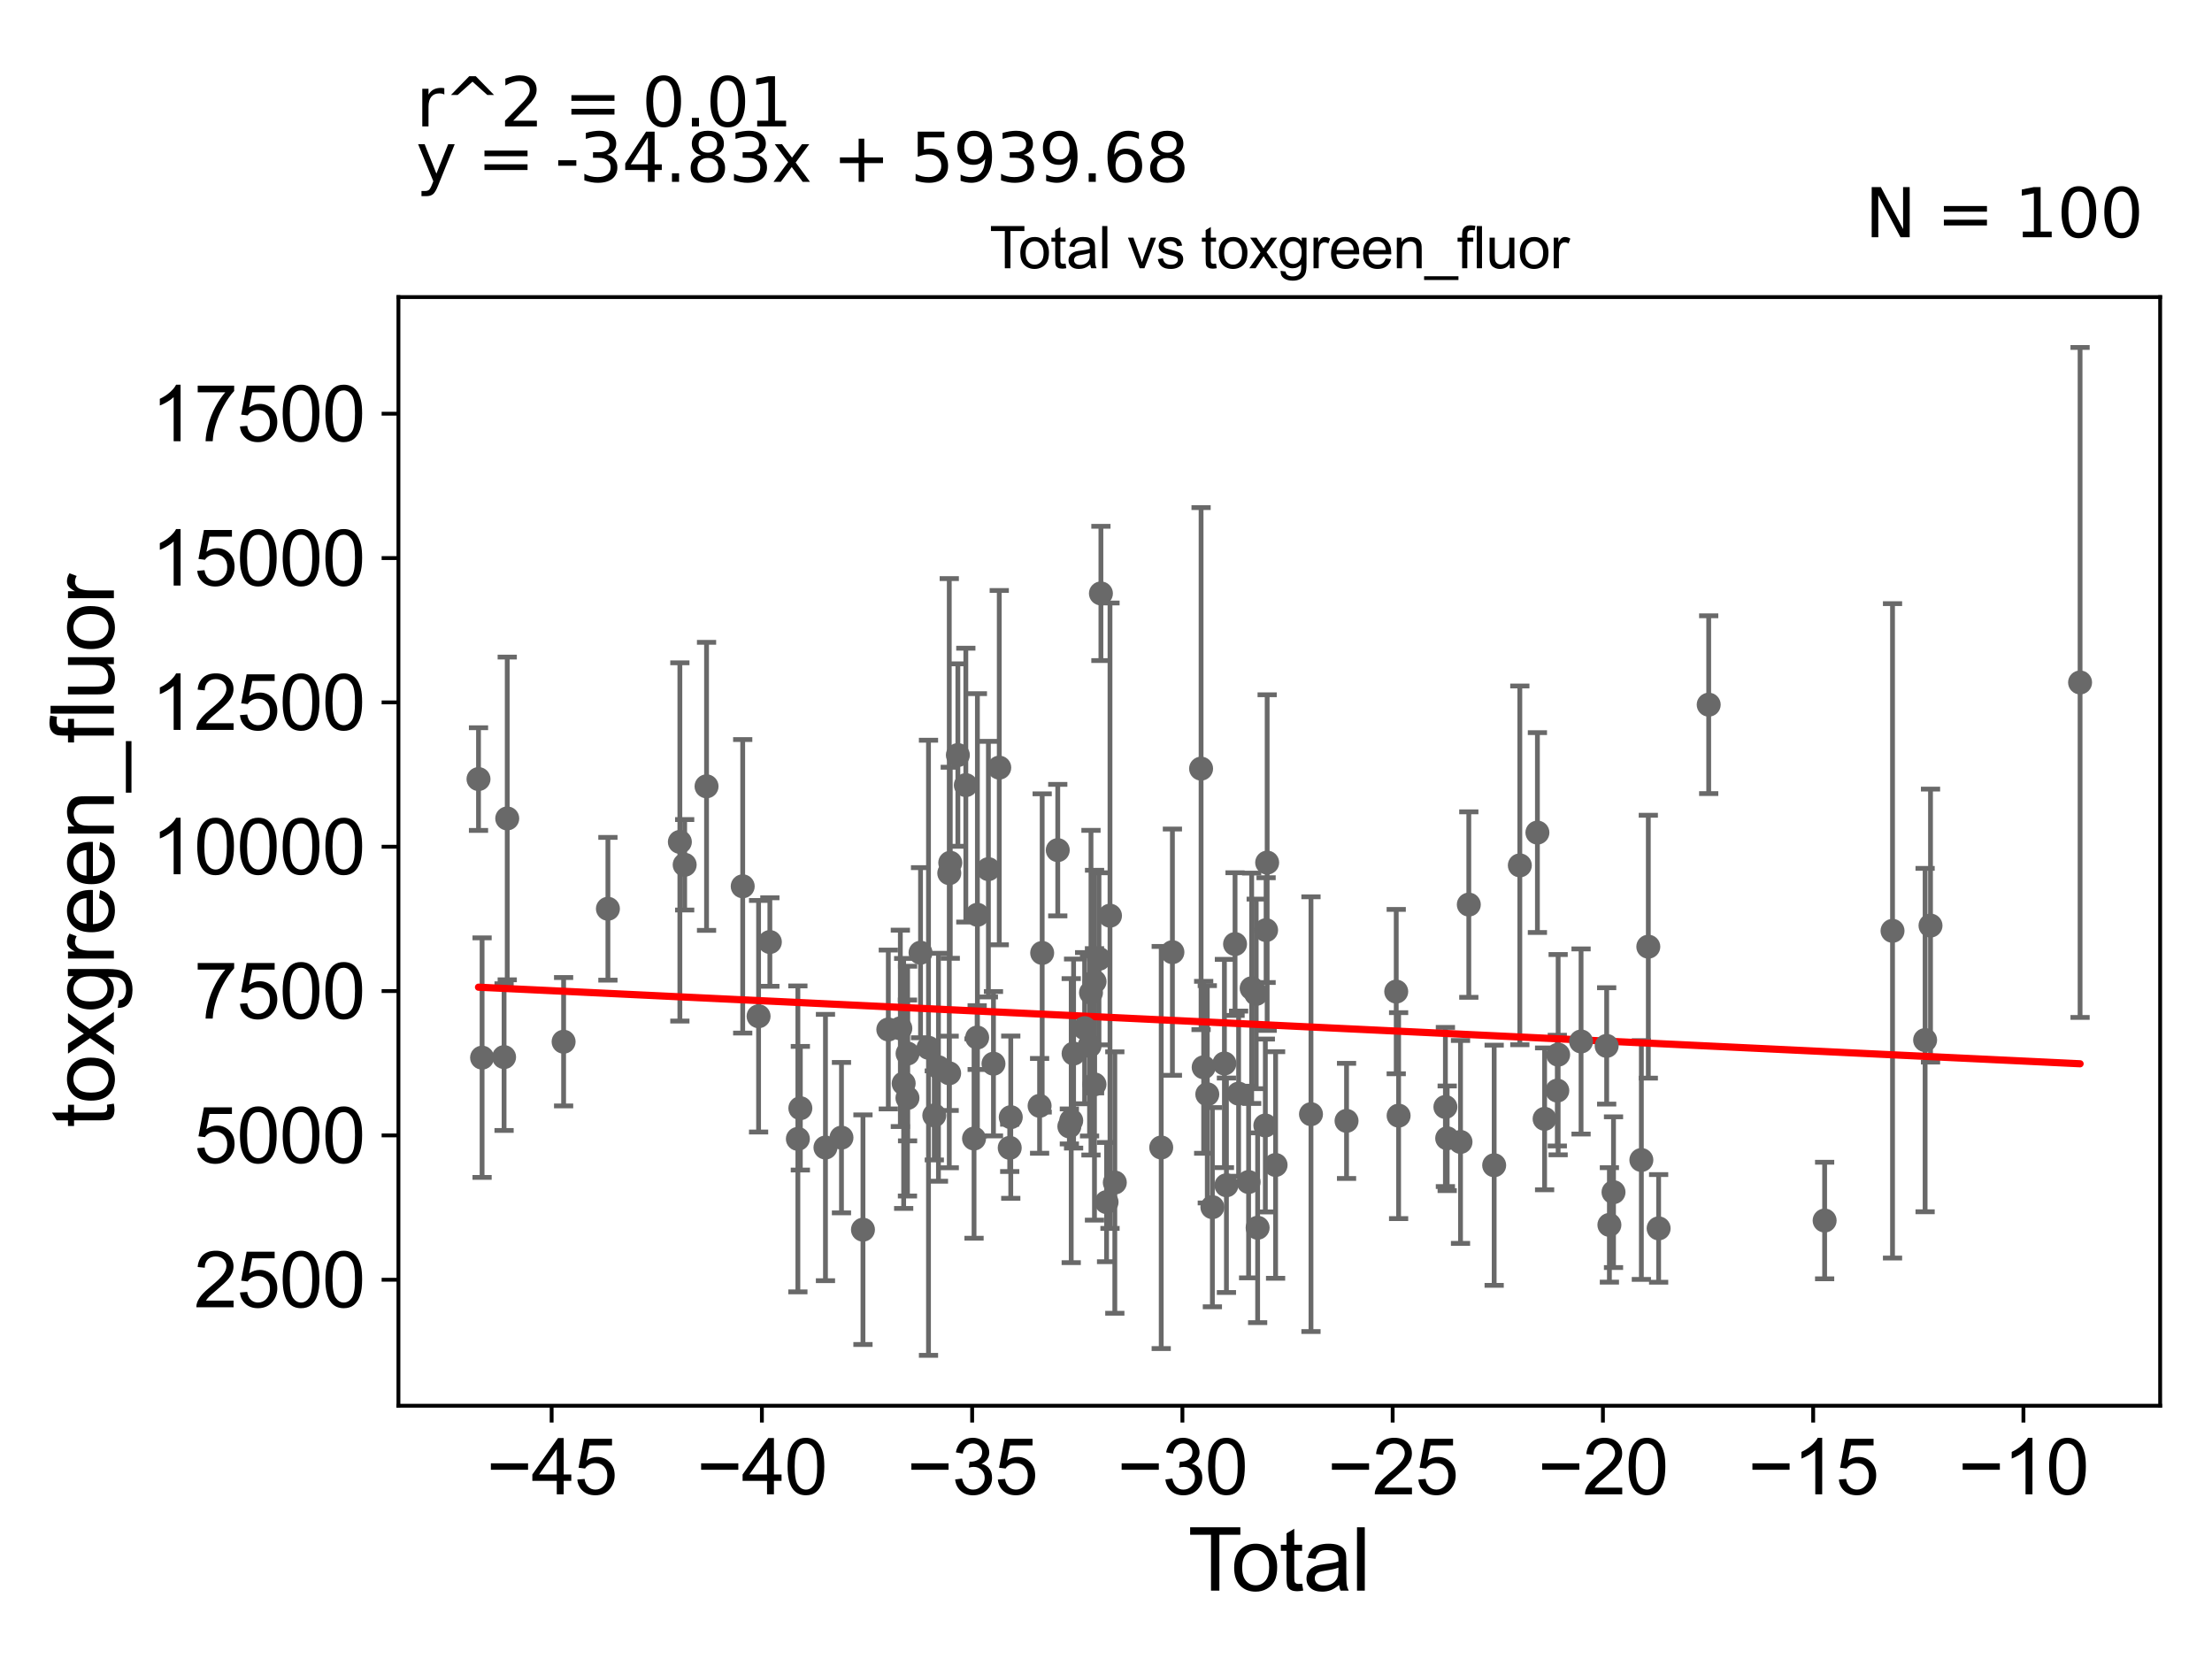 <?xml version="1.0" encoding="utf-8" standalone="no"?>
<!DOCTYPE svg PUBLIC "-//W3C//DTD SVG 1.1//EN"
  "http://www.w3.org/Graphics/SVG/1.1/DTD/svg11.dtd">
<svg xmlns:xlink="http://www.w3.org/1999/xlink" width="460.8pt" height="345.6pt" viewBox="0 0 460.8 345.6" xmlns="http://www.w3.org/2000/svg" version="1.1">
 <defs>
  <style type="text/css">*{stroke-linejoin: round; stroke-linecap: butt}</style>
 </defs>
 <g id="figure_1">
  <g id="patch_1">
   <path d="M 0 345.6 
L 460.8 345.6 
L 460.8 0 
L 0 0 
z
" style="fill: #ffffff"/>
  </g>
  <g id="axes_1">
   <g id="patch_2">
    <path d="M 83 292.84 
L 450 292.84 
L 450 61.886 
L 83 61.886 
z
" style="fill: #ffffff"/>
   </g>
   <g id="PathCollection_1">
    <defs>
     <path id="mf0b2a1626e" d="M 0 1.118 
C 0.297 1.118 0.581 1 0.791 0.791 
C 1 0.581 1.118 0.297 1.118 0 
C 1.118 -0.297 1 -0.581 0.791 -0.791 
C 0.581 -1 0.297 -1.118 0 -1.118 
C -0.297 -1.118 -0.581 -1 -0.791 -0.791 
C -1 -0.581 -1.118 -0.297 -1.118 0 
C -1.118 0.297 -1 0.581 -0.791 0.791 
C -0.581 1 -0.297 1.118 0 1.118 
z
" style="stroke: #696969"/>
    </defs>
    <g clip-path="url(#p24e0a1d53a)">
     <use xlink:href="#mf0b2a1626e" x="179.771" y="256.166" style="fill: #696969; stroke: #696969"/>
     <use xlink:href="#mf0b2a1626e" x="301.104" y="230.602" style="fill: #696969; stroke: #696969"/>
     <use xlink:href="#mf0b2a1626e" x="316.608" y="180.274" style="fill: #696969; stroke: #696969"/>
     <use xlink:href="#mf0b2a1626e" x="166.212" y="237.252" style="fill: #696969; stroke: #696969"/>
     <use xlink:href="#mf0b2a1626e" x="166.727" y="230.864" style="fill: #696969; stroke: #696969"/>
     <use xlink:href="#mf0b2a1626e" x="188.252" y="225.7" style="fill: #696969; stroke: #696969"/>
     <use xlink:href="#mf0b2a1626e" x="187.557" y="214.224" style="fill: #696969; stroke: #696969"/>
     <use xlink:href="#mf0b2a1626e" x="290.86" y="206.566" style="fill: #696969; stroke: #696969"/>
     <use xlink:href="#mf0b2a1626e" x="304.252" y="237.888" style="fill: #696969; stroke: #696969"/>
     <use xlink:href="#mf0b2a1626e" x="311.263" y="242.742" style="fill: #696969; stroke: #696969"/>
     <use xlink:href="#mf0b2a1626e" x="291.357" y="232.408" style="fill: #696969; stroke: #696969"/>
     <use xlink:href="#mf0b2a1626e" x="175.294" y="236.992" style="fill: #696969; stroke: #696969"/>
     <use xlink:href="#mf0b2a1626e" x="320.271" y="173.443" style="fill: #696969; stroke: #696969"/>
     <use xlink:href="#mf0b2a1626e" x="301.475" y="237.127" style="fill: #696969; stroke: #696969"/>
     <use xlink:href="#mf0b2a1626e" x="433.318" y="142.168" style="fill: #696969; stroke: #696969"/>
     <use xlink:href="#mf0b2a1626e" x="171.959" y="239.052" style="fill: #696969; stroke: #696969"/>
     <use xlink:href="#mf0b2a1626e" x="185.052" y="214.461" style="fill: #696969; stroke: #696969"/>
     <use xlink:href="#mf0b2a1626e" x="329.365" y="216.959" style="fill: #696969; stroke: #696969"/>
     <use xlink:href="#mf0b2a1626e" x="158.027" y="211.702" style="fill: #696969; stroke: #696969"/>
     <use xlink:href="#mf0b2a1626e" x="402.161" y="192.815" style="fill: #696969; stroke: #696969"/>
     <use xlink:href="#mf0b2a1626e" x="401.036" y="216.665" style="fill: #696969; stroke: #696969"/>
     <use xlink:href="#mf0b2a1626e" x="99.682" y="162.294" style="fill: #696969; stroke: #696969"/>
     <use xlink:href="#mf0b2a1626e" x="100.428" y="220.327" style="fill: #696969; stroke: #696969"/>
     <use xlink:href="#mf0b2a1626e" x="394.248" y="193.911" style="fill: #696969; stroke: #696969"/>
     <use xlink:href="#mf0b2a1626e" x="105.008" y="220.215" style="fill: #696969; stroke: #696969"/>
     <use xlink:href="#mf0b2a1626e" x="105.666" y="170.497" style="fill: #696969; stroke: #696969"/>
     <use xlink:href="#mf0b2a1626e" x="380.105" y="254.26" style="fill: #696969; stroke: #696969"/>
     <use xlink:href="#mf0b2a1626e" x="117.41" y="217.011" style="fill: #696969; stroke: #696969"/>
     <use xlink:href="#mf0b2a1626e" x="126.64" y="189.313" style="fill: #696969; stroke: #696969"/>
     <use xlink:href="#mf0b2a1626e" x="355.954" y="146.796" style="fill: #696969; stroke: #696969"/>
     <use xlink:href="#mf0b2a1626e" x="345.524" y="255.895" style="fill: #696969; stroke: #696969"/>
     <use xlink:href="#mf0b2a1626e" x="141.629" y="175.387" style="fill: #696969; stroke: #696969"/>
     <use xlink:href="#mf0b2a1626e" x="343.373" y="197.212" style="fill: #696969; stroke: #696969"/>
     <use xlink:href="#mf0b2a1626e" x="341.925" y="241.649" style="fill: #696969; stroke: #696969"/>
     <use xlink:href="#mf0b2a1626e" x="142.63" y="180.15" style="fill: #696969; stroke: #696969"/>
     <use xlink:href="#mf0b2a1626e" x="147.186" y="163.808" style="fill: #696969; stroke: #696969"/>
     <use xlink:href="#mf0b2a1626e" x="336.125" y="248.353" style="fill: #696969; stroke: #696969"/>
     <use xlink:href="#mf0b2a1626e" x="335.267" y="255.167" style="fill: #696969; stroke: #696969"/>
     <use xlink:href="#mf0b2a1626e" x="334.697" y="217.881" style="fill: #696969; stroke: #696969"/>
     <use xlink:href="#mf0b2a1626e" x="189.04" y="228.735" style="fill: #696969; stroke: #696969"/>
     <use xlink:href="#mf0b2a1626e" x="324.59" y="219.708" style="fill: #696969; stroke: #696969"/>
     <use xlink:href="#mf0b2a1626e" x="324.416" y="227.192" style="fill: #696969; stroke: #696969"/>
     <use xlink:href="#mf0b2a1626e" x="154.72" y="184.633" style="fill: #696969; stroke: #696969"/>
     <use xlink:href="#mf0b2a1626e" x="321.771" y="233.077" style="fill: #696969; stroke: #696969"/>
     <use xlink:href="#mf0b2a1626e" x="160.376" y="196.242" style="fill: #696969; stroke: #696969"/>
     <use xlink:href="#mf0b2a1626e" x="189.066" y="219.472" style="fill: #696969; stroke: #696969"/>
     <use xlink:href="#mf0b2a1626e" x="305.98" y="188.441" style="fill: #696969; stroke: #696969"/>
     <use xlink:href="#mf0b2a1626e" x="220.351" y="177.098" style="fill: #696969; stroke: #696969"/>
     <use xlink:href="#mf0b2a1626e" x="206.957" y="221.593" style="fill: #696969; stroke: #696969"/>
     <use xlink:href="#mf0b2a1626e" x="230.519" y="250.42" style="fill: #696969; stroke: #696969"/>
     <use xlink:href="#mf0b2a1626e" x="250.207" y="160.119" style="fill: #696969; stroke: #696969"/>
     <use xlink:href="#mf0b2a1626e" x="226.975" y="217.873" style="fill: #696969; stroke: #696969"/>
     <use xlink:href="#mf0b2a1626e" x="227.273" y="206.794" style="fill: #696969; stroke: #696969"/>
     <use xlink:href="#mf0b2a1626e" x="265.729" y="242.687" style="fill: #696969; stroke: #696969"/>
     <use xlink:href="#mf0b2a1626e" x="199.541" y="157.293" style="fill: #696969; stroke: #696969"/>
     <use xlink:href="#mf0b2a1626e" x="263.973" y="179.694" style="fill: #696969; stroke: #696969"/>
     <use xlink:href="#mf0b2a1626e" x="227.999" y="225.894" style="fill: #696969; stroke: #696969"/>
     <use xlink:href="#mf0b2a1626e" x="201.2" y="163.555" style="fill: #696969; stroke: #696969"/>
     <use xlink:href="#mf0b2a1626e" x="263.752" y="193.762" style="fill: #696969; stroke: #696969"/>
     <use xlink:href="#mf0b2a1626e" x="205.902" y="181.06" style="fill: #696969; stroke: #696969"/>
     <use xlink:href="#mf0b2a1626e" x="228.015" y="204.485" style="fill: #696969; stroke: #696969"/>
     <use xlink:href="#mf0b2a1626e" x="263.594" y="234.461" style="fill: #696969; stroke: #696969"/>
     <use xlink:href="#mf0b2a1626e" x="225.949" y="214.186" style="fill: #696969; stroke: #696969"/>
     <use xlink:href="#mf0b2a1626e" x="261.989" y="255.763" style="fill: #696969; stroke: #696969"/>
     <use xlink:href="#mf0b2a1626e" x="250.747" y="222.337" style="fill: #696969; stroke: #696969"/>
     <use xlink:href="#mf0b2a1626e" x="202.911" y="237.175" style="fill: #696969; stroke: #696969"/>
     <use xlink:href="#mf0b2a1626e" x="260.744" y="205.875" style="fill: #696969; stroke: #696969"/>
     <use xlink:href="#mf0b2a1626e" x="231.232" y="190.754" style="fill: #696969; stroke: #696969"/>
     <use xlink:href="#mf0b2a1626e" x="260.108" y="246.239" style="fill: #696969; stroke: #696969"/>
     <use xlink:href="#mf0b2a1626e" x="251.502" y="227.961" style="fill: #696969; stroke: #696969"/>
     <use xlink:href="#mf0b2a1626e" x="203.561" y="216.142" style="fill: #696969; stroke: #696969"/>
     <use xlink:href="#mf0b2a1626e" x="228.936" y="199.739" style="fill: #696969; stroke: #696969"/>
     <use xlink:href="#mf0b2a1626e" x="258.026" y="227.827" style="fill: #696969; stroke: #696969"/>
     <use xlink:href="#mf0b2a1626e" x="257.285" y="196.667" style="fill: #696969; stroke: #696969"/>
     <use xlink:href="#mf0b2a1626e" x="255.488" y="246.914" style="fill: #696969; stroke: #696969"/>
     <use xlink:href="#mf0b2a1626e" x="255.069" y="221.543" style="fill: #696969; stroke: #696969"/>
     <use xlink:href="#mf0b2a1626e" x="252.562" y="251.476" style="fill: #696969; stroke: #696969"/>
     <use xlink:href="#mf0b2a1626e" x="229.341" y="123.623" style="fill: #696969; stroke: #696969"/>
     <use xlink:href="#mf0b2a1626e" x="261.69" y="207.046" style="fill: #696969; stroke: #696969"/>
     <use xlink:href="#mf0b2a1626e" x="197.957" y="179.73" style="fill: #696969; stroke: #696969"/>
     <use xlink:href="#mf0b2a1626e" x="203.611" y="190.568" style="fill: #696969; stroke: #696969"/>
     <use xlink:href="#mf0b2a1626e" x="210.344" y="239.12" style="fill: #696969; stroke: #696969"/>
     <use xlink:href="#mf0b2a1626e" x="216.568" y="230.369" style="fill: #696969; stroke: #696969"/>
     <use xlink:href="#mf0b2a1626e" x="195.497" y="222.327" style="fill: #696969; stroke: #696969"/>
     <use xlink:href="#mf0b2a1626e" x="232.237" y="246.345" style="fill: #696969; stroke: #696969"/>
     <use xlink:href="#mf0b2a1626e" x="244.235" y="198.354" style="fill: #696969; stroke: #696969"/>
     <use xlink:href="#mf0b2a1626e" x="217.105" y="198.515" style="fill: #696969; stroke: #696969"/>
     <use xlink:href="#mf0b2a1626e" x="222.766" y="234.653" style="fill: #696969; stroke: #696969"/>
     <use xlink:href="#mf0b2a1626e" x="280.51" y="233.5" style="fill: #696969; stroke: #696969"/>
     <use xlink:href="#mf0b2a1626e" x="197.725" y="223.587" style="fill: #696969; stroke: #696969"/>
     <use xlink:href="#mf0b2a1626e" x="241.903" y="239.044" style="fill: #696969; stroke: #696969"/>
     <use xlink:href="#mf0b2a1626e" x="193.422" y="218.272" style="fill: #696969; stroke: #696969"/>
     <use xlink:href="#mf0b2a1626e" x="194.631" y="232.361" style="fill: #696969; stroke: #696969"/>
     <use xlink:href="#mf0b2a1626e" x="223.649" y="219.476" style="fill: #696969; stroke: #696969"/>
     <use xlink:href="#mf0b2a1626e" x="210.562" y="232.73" style="fill: #696969; stroke: #696969"/>
     <use xlink:href="#mf0b2a1626e" x="223.154" y="233.446" style="fill: #696969; stroke: #696969"/>
     <use xlink:href="#mf0b2a1626e" x="191.765" y="198.464" style="fill: #696969; stroke: #696969"/>
     <use xlink:href="#mf0b2a1626e" x="197.75" y="181.898" style="fill: #696969; stroke: #696969"/>
     <use xlink:href="#mf0b2a1626e" x="273.101" y="232.104" style="fill: #696969; stroke: #696969"/>
     <use xlink:href="#mf0b2a1626e" x="208.162" y="159.912" style="fill: #696969; stroke: #696969"/>
    </g>
   </g>
   <g id="matplotlib.axis_1">
    <g id="xtick_1">
     <g id="line2d_1">
      <defs>
       <path id="m42b4c125c7" d="M 0 0 
L 0 3.5 
" style="stroke: #000000; stroke-width: 0.8"/>
      </defs>
      <g>
       <use xlink:href="#m42b4c125c7" x="114.916" y="292.84" style="stroke: #000000; stroke-width: 0.8"/>
      </g>
     </g>
     <g id="text_1">
      <!-- −45 -->
      <g transform="translate(101.346 311.293)scale(0.16 -0.16)">
       <defs>
        <path id="ArialMT-2212" d="M 3381 1997 
L 356 1997 
L 356 2522 
L 3381 2522 
L 3381 1997 
z
" transform="scale(0.016)"/>
        <path id="ArialMT-34" d="M 2069 0 
L 2069 1097 
L 81 1097 
L 81 1613 
L 2172 4581 
L 2631 4581 
L 2631 1613 
L 3250 1613 
L 3250 1097 
L 2631 1097 
L 2631 0 
L 2069 0 
z
M 2069 1613 
L 2069 3678 
L 634 1613 
L 2069 1613 
z
" transform="scale(0.016)"/>
        <path id="ArialMT-35" d="M 266 1200 
L 856 1250 
Q 922 819 1161 601 
Q 1400 384 1738 384 
Q 2144 384 2425 690 
Q 2706 997 2706 1503 
Q 2706 1984 2436 2262 
Q 2166 2541 1728 2541 
Q 1456 2541 1237 2417 
Q 1019 2294 894 2097 
L 366 2166 
L 809 4519 
L 3088 4519 
L 3088 3981 
L 1259 3981 
L 1013 2750 
Q 1425 3038 1878 3038 
Q 2478 3038 2890 2622 
Q 3303 2206 3303 1553 
Q 3303 931 2941 478 
Q 2500 -78 1738 -78 
Q 1113 -78 717 272 
Q 322 622 266 1200 
z
" transform="scale(0.016)"/>
       </defs>
       <use xlink:href="#ArialMT-2212"/>
       <use xlink:href="#ArialMT-34" x="58.398"/>
       <use xlink:href="#ArialMT-35" x="114.014"/>
      </g>
     </g>
    </g>
    <g id="xtick_2">
     <g id="line2d_2">
      <g>
       <use xlink:href="#m42b4c125c7" x="158.716" y="292.84" style="stroke: #000000; stroke-width: 0.8"/>
      </g>
     </g>
     <g id="text_2">
      <!-- −40 -->
      <g transform="translate(145.146 311.293)scale(0.16 -0.16)">
       <defs>
        <path id="ArialMT-30" d="M 266 2259 
Q 266 3072 433 3567 
Q 600 4063 929 4331 
Q 1259 4600 1759 4600 
Q 2128 4600 2406 4451 
Q 2684 4303 2865 4023 
Q 3047 3744 3150 3342 
Q 3253 2941 3253 2259 
Q 3253 1453 3087 958 
Q 2922 463 2592 192 
Q 2263 -78 1759 -78 
Q 1097 -78 719 397 
Q 266 969 266 2259 
z
M 844 2259 
Q 844 1131 1108 757 
Q 1372 384 1759 384 
Q 2147 384 2411 759 
Q 2675 1134 2675 2259 
Q 2675 3391 2411 3762 
Q 2147 4134 1753 4134 
Q 1366 4134 1134 3806 
Q 844 3388 844 2259 
z
" transform="scale(0.016)"/>
       </defs>
       <use xlink:href="#ArialMT-2212"/>
       <use xlink:href="#ArialMT-34" x="58.398"/>
       <use xlink:href="#ArialMT-30" x="114.014"/>
      </g>
     </g>
    </g>
    <g id="xtick_3">
     <g id="line2d_3">
      <g>
       <use xlink:href="#m42b4c125c7" x="202.516" y="292.84" style="stroke: #000000; stroke-width: 0.8"/>
      </g>
     </g>
     <g id="text_3">
      <!-- −35 -->
      <g transform="translate(188.946 311.293)scale(0.16 -0.16)">
       <defs>
        <path id="ArialMT-33" d="M 269 1209 
L 831 1284 
Q 928 806 1161 595 
Q 1394 384 1728 384 
Q 2125 384 2398 659 
Q 2672 934 2672 1341 
Q 2672 1728 2419 1979 
Q 2166 2231 1775 2231 
Q 1616 2231 1378 2169 
L 1441 2663 
Q 1497 2656 1531 2656 
Q 1891 2656 2178 2843 
Q 2466 3031 2466 3422 
Q 2466 3731 2256 3934 
Q 2047 4138 1716 4138 
Q 1388 4138 1169 3931 
Q 950 3725 888 3313 
L 325 3413 
Q 428 3978 793 4289 
Q 1159 4600 1703 4600 
Q 2078 4600 2393 4439 
Q 2709 4278 2876 4000 
Q 3044 3722 3044 3409 
Q 3044 3113 2884 2869 
Q 2725 2625 2413 2481 
Q 2819 2388 3044 2092 
Q 3269 1797 3269 1353 
Q 3269 753 2831 336 
Q 2394 -81 1725 -81 
Q 1122 -81 723 278 
Q 325 638 269 1209 
z
" transform="scale(0.016)"/>
       </defs>
       <use xlink:href="#ArialMT-2212"/>
       <use xlink:href="#ArialMT-33" x="58.398"/>
       <use xlink:href="#ArialMT-35" x="114.014"/>
      </g>
     </g>
    </g>
    <g id="xtick_4">
     <g id="line2d_4">
      <g>
       <use xlink:href="#m42b4c125c7" x="246.317" y="292.84" style="stroke: #000000; stroke-width: 0.8"/>
      </g>
     </g>
     <g id="text_4">
      <!-- −30 -->
      <g transform="translate(232.747 311.293)scale(0.16 -0.16)">
       <use xlink:href="#ArialMT-2212"/>
       <use xlink:href="#ArialMT-33" x="58.398"/>
       <use xlink:href="#ArialMT-30" x="114.014"/>
      </g>
     </g>
    </g>
    <g id="xtick_5">
     <g id="line2d_5">
      <g>
       <use xlink:href="#m42b4c125c7" x="290.117" y="292.84" style="stroke: #000000; stroke-width: 0.8"/>
      </g>
     </g>
     <g id="text_5">
      <!-- −25 -->
      <g transform="translate(276.547 311.293)scale(0.16 -0.16)">
       <defs>
        <path id="ArialMT-32" d="M 3222 541 
L 3222 0 
L 194 0 
Q 188 203 259 391 
Q 375 700 629 1000 
Q 884 1300 1366 1694 
Q 2113 2306 2375 2664 
Q 2638 3022 2638 3341 
Q 2638 3675 2398 3904 
Q 2159 4134 1775 4134 
Q 1369 4134 1125 3890 
Q 881 3647 878 3216 
L 300 3275 
Q 359 3922 746 4261 
Q 1134 4600 1788 4600 
Q 2447 4600 2831 4234 
Q 3216 3869 3216 3328 
Q 3216 3053 3103 2787 
Q 2991 2522 2730 2228 
Q 2469 1934 1863 1422 
Q 1356 997 1212 845 
Q 1069 694 975 541 
L 3222 541 
z
" transform="scale(0.016)"/>
       </defs>
       <use xlink:href="#ArialMT-2212"/>
       <use xlink:href="#ArialMT-32" x="58.398"/>
       <use xlink:href="#ArialMT-35" x="114.014"/>
      </g>
     </g>
    </g>
    <g id="xtick_6">
     <g id="line2d_6">
      <g>
       <use xlink:href="#m42b4c125c7" x="333.918" y="292.84" style="stroke: #000000; stroke-width: 0.8"/>
      </g>
     </g>
     <g id="text_6">
      <!-- −20 -->
      <g transform="translate(320.348 311.293)scale(0.16 -0.16)">
       <use xlink:href="#ArialMT-2212"/>
       <use xlink:href="#ArialMT-32" x="58.398"/>
       <use xlink:href="#ArialMT-30" x="114.014"/>
      </g>
     </g>
    </g>
    <g id="xtick_7">
     <g id="line2d_7">
      <g>
       <use xlink:href="#m42b4c125c7" x="377.718" y="292.84" style="stroke: #000000; stroke-width: 0.8"/>
      </g>
     </g>
     <g id="text_7">
      <!-- −15 -->
      <g transform="translate(364.148 311.293)scale(0.16 -0.16)">
       <defs>
        <path id="ArialMT-31" d="M 2384 0 
L 1822 0 
L 1822 3584 
Q 1619 3391 1289 3197 
Q 959 3003 697 2906 
L 697 3450 
Q 1169 3672 1522 3987 
Q 1875 4303 2022 4600 
L 2384 4600 
L 2384 0 
z
" transform="scale(0.016)"/>
       </defs>
       <use xlink:href="#ArialMT-2212"/>
       <use xlink:href="#ArialMT-31" x="58.398"/>
       <use xlink:href="#ArialMT-35" x="114.014"/>
      </g>
     </g>
    </g>
    <g id="xtick_8">
     <g id="line2d_8">
      <g>
       <use xlink:href="#m42b4c125c7" x="421.518" y="292.84" style="stroke: #000000; stroke-width: 0.8"/>
      </g>
     </g>
     <g id="text_8">
      <!-- −10 -->
      <g transform="translate(407.948 311.293)scale(0.16 -0.16)">
       <use xlink:href="#ArialMT-2212"/>
       <use xlink:href="#ArialMT-31" x="58.398"/>
       <use xlink:href="#ArialMT-30" x="114.014"/>
      </g>
     </g>
    </g>
    <g id="text_9">
     <!-- Total -->
     <g transform="translate(247.495 331.357)scale(0.18 -0.18)">
      <defs>
       <path id="ArialMT-54" d="M 1659 0 
L 1659 4041 
L 150 4041 
L 150 4581 
L 3781 4581 
L 3781 4041 
L 2266 4041 
L 2266 0 
L 1659 0 
z
" transform="scale(0.016)"/>
       <path id="ArialMT-6f" d="M 213 1659 
Q 213 2581 725 3025 
Q 1153 3394 1769 3394 
Q 2453 3394 2887 2945 
Q 3322 2497 3322 1706 
Q 3322 1066 3130 698 
Q 2938 331 2570 128 
Q 2203 -75 1769 -75 
Q 1072 -75 642 372 
Q 213 819 213 1659 
z
M 791 1659 
Q 791 1022 1069 705 
Q 1347 388 1769 388 
Q 2188 388 2466 706 
Q 2744 1025 2744 1678 
Q 2744 2294 2464 2611 
Q 2184 2928 1769 2928 
Q 1347 2928 1069 2612 
Q 791 2297 791 1659 
z
" transform="scale(0.016)"/>
       <path id="ArialMT-74" d="M 1650 503 
L 1731 6 
Q 1494 -44 1306 -44 
Q 1000 -44 831 53 
Q 663 150 594 308 
Q 525 466 525 972 
L 525 2881 
L 113 2881 
L 113 3319 
L 525 3319 
L 525 4141 
L 1084 4478 
L 1084 3319 
L 1650 3319 
L 1650 2881 
L 1084 2881 
L 1084 941 
Q 1084 700 1114 631 
Q 1144 563 1211 522 
Q 1278 481 1403 481 
Q 1497 481 1650 503 
z
" transform="scale(0.016)"/>
       <path id="ArialMT-61" d="M 2588 409 
Q 2275 144 1986 34 
Q 1697 -75 1366 -75 
Q 819 -75 525 192 
Q 231 459 231 875 
Q 231 1119 342 1320 
Q 453 1522 633 1644 
Q 813 1766 1038 1828 
Q 1203 1872 1538 1913 
Q 2219 1994 2541 2106 
Q 2544 2222 2544 2253 
Q 2544 2597 2384 2738 
Q 2169 2928 1744 2928 
Q 1347 2928 1158 2789 
Q 969 2650 878 2297 
L 328 2372 
Q 403 2725 575 2942 
Q 747 3159 1072 3276 
Q 1397 3394 1825 3394 
Q 2250 3394 2515 3294 
Q 2781 3194 2906 3042 
Q 3031 2891 3081 2659 
Q 3109 2516 3109 2141 
L 3109 1391 
Q 3109 606 3145 398 
Q 3181 191 3288 0 
L 2700 0 
Q 2613 175 2588 409 
z
M 2541 1666 
Q 2234 1541 1622 1453 
Q 1275 1403 1131 1340 
Q 988 1278 909 1158 
Q 831 1038 831 891 
Q 831 666 1001 516 
Q 1172 366 1500 366 
Q 1825 366 2078 508 
Q 2331 650 2450 897 
Q 2541 1088 2541 1459 
L 2541 1666 
z
" transform="scale(0.016)"/>
       <path id="ArialMT-6c" d="M 409 0 
L 409 4581 
L 972 4581 
L 972 0 
L 409 0 
z
" transform="scale(0.016)"/>
      </defs>
      <use xlink:href="#ArialMT-54"/>
      <use xlink:href="#ArialMT-6f" x="49.959"/>
      <use xlink:href="#ArialMT-74" x="105.574"/>
      <use xlink:href="#ArialMT-61" x="133.357"/>
      <use xlink:href="#ArialMT-6c" x="188.973"/>
     </g>
    </g>
   </g>
   <g id="matplotlib.axis_2">
    <g id="ytick_1">
     <g id="line2d_9">
      <defs>
       <path id="m842ac55489" d="M 0 0 
L -3.5 0 
" style="stroke: #000000; stroke-width: 0.8"/>
      </defs>
      <g>
       <use xlink:href="#m842ac55489" x="83" y="266.598" style="stroke: #000000; stroke-width: 0.8"/>
      </g>
     </g>
     <g id="text_10">
      <!-- 2500 -->
      <g transform="translate(40.41 272.324)scale(0.16 -0.16)">
       <use xlink:href="#ArialMT-32"/>
       <use xlink:href="#ArialMT-35" x="55.615"/>
       <use xlink:href="#ArialMT-30" x="111.23"/>
       <use xlink:href="#ArialMT-30" x="166.846"/>
      </g>
     </g>
    </g>
    <g id="ytick_2">
     <g id="line2d_10">
      <g>
       <use xlink:href="#m842ac55489" x="83" y="236.529" style="stroke: #000000; stroke-width: 0.8"/>
      </g>
     </g>
     <g id="text_11">
      <!-- 5000 -->
      <g transform="translate(40.41 242.256)scale(0.16 -0.16)">
       <use xlink:href="#ArialMT-35"/>
       <use xlink:href="#ArialMT-30" x="55.615"/>
       <use xlink:href="#ArialMT-30" x="111.23"/>
       <use xlink:href="#ArialMT-30" x="166.846"/>
      </g>
     </g>
    </g>
    <g id="ytick_3">
     <g id="line2d_11">
      <g>
       <use xlink:href="#m842ac55489" x="83" y="206.461" style="stroke: #000000; stroke-width: 0.8"/>
      </g>
     </g>
     <g id="text_12">
      <!-- 7500 -->
      <g transform="translate(40.41 212.187)scale(0.16 -0.16)">
       <defs>
        <path id="ArialMT-37" d="M 303 3981 
L 303 4522 
L 3269 4522 
L 3269 4084 
Q 2831 3619 2401 2847 
Q 1972 2075 1738 1259 
Q 1569 684 1522 0 
L 944 0 
Q 953 541 1156 1306 
Q 1359 2072 1739 2783 
Q 2119 3494 2547 3981 
L 303 3981 
z
" transform="scale(0.016)"/>
       </defs>
       <use xlink:href="#ArialMT-37"/>
       <use xlink:href="#ArialMT-35" x="55.615"/>
       <use xlink:href="#ArialMT-30" x="111.23"/>
       <use xlink:href="#ArialMT-30" x="166.846"/>
      </g>
     </g>
    </g>
    <g id="ytick_4">
     <g id="line2d_12">
      <g>
       <use xlink:href="#m842ac55489" x="83" y="176.393" style="stroke: #000000; stroke-width: 0.8"/>
      </g>
     </g>
     <g id="text_13">
      <!-- 10000 -->
      <g transform="translate(31.512 182.119)scale(0.16 -0.16)">
       <use xlink:href="#ArialMT-31"/>
       <use xlink:href="#ArialMT-30" x="55.615"/>
       <use xlink:href="#ArialMT-30" x="111.23"/>
       <use xlink:href="#ArialMT-30" x="166.846"/>
       <use xlink:href="#ArialMT-30" x="222.461"/>
      </g>
     </g>
    </g>
    <g id="ytick_5">
     <g id="line2d_13">
      <g>
       <use xlink:href="#m842ac55489" x="83" y="146.324" style="stroke: #000000; stroke-width: 0.8"/>
      </g>
     </g>
     <g id="text_14">
      <!-- 12500 -->
      <g transform="translate(31.512 152.05)scale(0.16 -0.16)">
       <use xlink:href="#ArialMT-31"/>
       <use xlink:href="#ArialMT-32" x="55.615"/>
       <use xlink:href="#ArialMT-35" x="111.23"/>
       <use xlink:href="#ArialMT-30" x="166.846"/>
       <use xlink:href="#ArialMT-30" x="222.461"/>
      </g>
     </g>
    </g>
    <g id="ytick_6">
     <g id="line2d_14">
      <g>
       <use xlink:href="#m842ac55489" x="83" y="116.256" style="stroke: #000000; stroke-width: 0.8"/>
      </g>
     </g>
     <g id="text_15">
      <!-- 15000 -->
      <g transform="translate(31.512 121.982)scale(0.16 -0.16)">
       <use xlink:href="#ArialMT-31"/>
       <use xlink:href="#ArialMT-35" x="55.615"/>
       <use xlink:href="#ArialMT-30" x="111.23"/>
       <use xlink:href="#ArialMT-30" x="166.846"/>
       <use xlink:href="#ArialMT-30" x="222.461"/>
      </g>
     </g>
    </g>
    <g id="ytick_7">
     <g id="line2d_15">
      <g>
       <use xlink:href="#m842ac55489" x="83" y="86.187" style="stroke: #000000; stroke-width: 0.8"/>
      </g>
     </g>
     <g id="text_16">
      <!-- 17500 -->
      <g transform="translate(31.512 91.913)scale(0.16 -0.16)">
       <use xlink:href="#ArialMT-31"/>
       <use xlink:href="#ArialMT-37" x="55.615"/>
       <use xlink:href="#ArialMT-35" x="111.23"/>
       <use xlink:href="#ArialMT-30" x="166.846"/>
       <use xlink:href="#ArialMT-30" x="222.461"/>
      </g>
     </g>
    </g>
    <g id="text_17">
     <!-- toxgreen_fluor -->
     <g transform="translate(23.724 234.895)rotate(-90)scale(0.18 -0.18)">
      <defs>
       <path id="ArialMT-78" d="M 47 0 
L 1259 1725 
L 138 3319 
L 841 3319 
L 1350 2541 
Q 1494 2319 1581 2169 
Q 1719 2375 1834 2534 
L 2394 3319 
L 3066 3319 
L 1919 1756 
L 3153 0 
L 2463 0 
L 1781 1031 
L 1600 1309 
L 728 0 
L 47 0 
z
" transform="scale(0.016)"/>
       <path id="ArialMT-67" d="M 319 -275 
L 866 -356 
Q 900 -609 1056 -725 
Q 1266 -881 1628 -881 
Q 2019 -881 2231 -725 
Q 2444 -569 2519 -288 
Q 2563 -116 2559 434 
Q 2191 0 1641 0 
Q 956 0 581 494 
Q 206 988 206 1678 
Q 206 2153 378 2554 
Q 550 2956 876 3175 
Q 1203 3394 1644 3394 
Q 2231 3394 2613 2919 
L 2613 3319 
L 3131 3319 
L 3131 450 
Q 3131 -325 2973 -648 
Q 2816 -972 2473 -1159 
Q 2131 -1347 1631 -1347 
Q 1038 -1347 672 -1080 
Q 306 -813 319 -275 
z
M 784 1719 
Q 784 1066 1043 766 
Q 1303 466 1694 466 
Q 2081 466 2343 764 
Q 2606 1063 2606 1700 
Q 2606 2309 2336 2618 
Q 2066 2928 1684 2928 
Q 1309 2928 1046 2623 
Q 784 2319 784 1719 
z
" transform="scale(0.016)"/>
       <path id="ArialMT-72" d="M 416 0 
L 416 3319 
L 922 3319 
L 922 2816 
Q 1116 3169 1280 3281 
Q 1444 3394 1641 3394 
Q 1925 3394 2219 3213 
L 2025 2691 
Q 1819 2813 1613 2813 
Q 1428 2813 1281 2702 
Q 1134 2591 1072 2394 
Q 978 2094 978 1738 
L 978 0 
L 416 0 
z
" transform="scale(0.016)"/>
       <path id="ArialMT-65" d="M 2694 1069 
L 3275 997 
Q 3138 488 2766 206 
Q 2394 -75 1816 -75 
Q 1088 -75 661 373 
Q 234 822 234 1631 
Q 234 2469 665 2931 
Q 1097 3394 1784 3394 
Q 2450 3394 2872 2941 
Q 3294 2488 3294 1666 
Q 3294 1616 3291 1516 
L 816 1516 
Q 847 969 1125 678 
Q 1403 388 1819 388 
Q 2128 388 2347 550 
Q 2566 713 2694 1069 
z
M 847 1978 
L 2700 1978 
Q 2663 2397 2488 2606 
Q 2219 2931 1791 2931 
Q 1403 2931 1139 2672 
Q 875 2413 847 1978 
z
" transform="scale(0.016)"/>
       <path id="ArialMT-6e" d="M 422 0 
L 422 3319 
L 928 3319 
L 928 2847 
Q 1294 3394 1984 3394 
Q 2284 3394 2536 3286 
Q 2788 3178 2913 3003 
Q 3038 2828 3088 2588 
Q 3119 2431 3119 2041 
L 3119 0 
L 2556 0 
L 2556 2019 
Q 2556 2363 2490 2533 
Q 2425 2703 2258 2804 
Q 2091 2906 1866 2906 
Q 1506 2906 1245 2678 
Q 984 2450 984 1813 
L 984 0 
L 422 0 
z
" transform="scale(0.016)"/>
       <path id="ArialMT-5f" d="M -97 -1272 
L -97 -866 
L 3631 -866 
L 3631 -1272 
L -97 -1272 
z
" transform="scale(0.016)"/>
       <path id="ArialMT-66" d="M 556 0 
L 556 2881 
L 59 2881 
L 59 3319 
L 556 3319 
L 556 3672 
Q 556 4006 616 4169 
Q 697 4388 901 4523 
Q 1106 4659 1475 4659 
Q 1713 4659 2000 4603 
L 1916 4113 
Q 1741 4144 1584 4144 
Q 1328 4144 1222 4034 
Q 1116 3925 1116 3625 
L 1116 3319 
L 1763 3319 
L 1763 2881 
L 1116 2881 
L 1116 0 
L 556 0 
z
" transform="scale(0.016)"/>
       <path id="ArialMT-75" d="M 2597 0 
L 2597 488 
Q 2209 -75 1544 -75 
Q 1250 -75 995 37 
Q 741 150 617 320 
Q 494 491 444 738 
Q 409 903 409 1263 
L 409 3319 
L 972 3319 
L 972 1478 
Q 972 1038 1006 884 
Q 1059 663 1231 536 
Q 1403 409 1656 409 
Q 1909 409 2131 539 
Q 2353 669 2445 892 
Q 2538 1116 2538 1541 
L 2538 3319 
L 3100 3319 
L 3100 0 
L 2597 0 
z
" transform="scale(0.016)"/>
      </defs>
      <use xlink:href="#ArialMT-74"/>
      <use xlink:href="#ArialMT-6f" x="27.783"/>
      <use xlink:href="#ArialMT-78" x="83.398"/>
      <use xlink:href="#ArialMT-67" x="133.398"/>
      <use xlink:href="#ArialMT-72" x="189.014"/>
      <use xlink:href="#ArialMT-65" x="222.314"/>
      <use xlink:href="#ArialMT-65" x="277.93"/>
      <use xlink:href="#ArialMT-6e" x="333.545"/>
      <use xlink:href="#ArialMT-5f" x="389.16"/>
      <use xlink:href="#ArialMT-66" x="444.775"/>
      <use xlink:href="#ArialMT-6c" x="472.559"/>
      <use xlink:href="#ArialMT-75" x="494.775"/>
      <use xlink:href="#ArialMT-6f" x="550.391"/>
      <use xlink:href="#ArialMT-72" x="606.006"/>
     </g>
    </g>
   </g>
   <g id="LineCollection_1">
    <path d="M 179.771 280.081 
L 179.771 232.25 
" clip-path="url(#p24e0a1d53a)" style="fill: none; stroke: #696969"/>
    <path d="M 301.104 247.181 
L 301.104 214.023 
" clip-path="url(#p24e0a1d53a)" style="fill: none; stroke: #696969"/>
    <path d="M 316.608 217.64 
L 316.608 142.907 
" clip-path="url(#p24e0a1d53a)" style="fill: none; stroke: #696969"/>
    <path d="M 166.212 269.12 
L 166.212 205.385 
" clip-path="url(#p24e0a1d53a)" style="fill: none; stroke: #696969"/>
    <path d="M 166.727 243.742 
L 166.727 217.986 
" clip-path="url(#p24e0a1d53a)" style="fill: none; stroke: #696969"/>
    <path d="M 188.252 251.741 
L 188.252 199.658 
" clip-path="url(#p24e0a1d53a)" style="fill: none; stroke: #696969"/>
    <path d="M 187.557 234.676 
L 187.557 193.771 
" clip-path="url(#p24e0a1d53a)" style="fill: none; stroke: #696969"/>
    <path d="M 290.86 223.685 
L 290.86 189.447 
" clip-path="url(#p24e0a1d53a)" style="fill: none; stroke: #696969"/>
    <path d="M 304.252 259.018 
L 304.252 216.758 
" clip-path="url(#p24e0a1d53a)" style="fill: none; stroke: #696969"/>
    <path d="M 311.263 267.758 
L 311.263 217.726 
" clip-path="url(#p24e0a1d53a)" style="fill: none; stroke: #696969"/>
    <path d="M 291.357 253.859 
L 291.357 210.958 
" clip-path="url(#p24e0a1d53a)" style="fill: none; stroke: #696969"/>
    <path d="M 175.294 252.656 
L 175.294 221.327 
" clip-path="url(#p24e0a1d53a)" style="fill: none; stroke: #696969"/>
    <path d="M 320.271 194.259 
L 320.271 152.627 
" clip-path="url(#p24e0a1d53a)" style="fill: none; stroke: #696969"/>
    <path d="M 301.475 248.027 
L 301.475 226.226 
" clip-path="url(#p24e0a1d53a)" style="fill: none; stroke: #696969"/>
    <path d="M 433.318 211.952 
L 433.318 72.384 
" clip-path="url(#p24e0a1d53a)" style="fill: none; stroke: #696969"/>
    <path d="M 171.959 266.794 
L 171.959 211.31 
" clip-path="url(#p24e0a1d53a)" style="fill: none; stroke: #696969"/>
    <path d="M 185.052 231.008 
L 185.052 197.914 
" clip-path="url(#p24e0a1d53a)" style="fill: none; stroke: #696969"/>
    <path d="M 329.365 236.241 
L 329.365 197.677 
" clip-path="url(#p24e0a1d53a)" style="fill: none; stroke: #696969"/>
    <path d="M 158.027 235.818 
L 158.027 187.585 
" clip-path="url(#p24e0a1d53a)" style="fill: none; stroke: #696969"/>
    <path d="M 402.161 221.249 
L 402.161 164.382 
" clip-path="url(#p24e0a1d53a)" style="fill: none; stroke: #696969"/>
    <path d="M 401.036 252.434 
L 401.036 180.895 
" clip-path="url(#p24e0a1d53a)" style="fill: none; stroke: #696969"/>
    <path d="M 99.682 172.989 
L 99.682 151.6 
" clip-path="url(#p24e0a1d53a)" style="fill: none; stroke: #696969"/>
    <path d="M 100.428 245.278 
L 100.428 195.376 
" clip-path="url(#p24e0a1d53a)" style="fill: none; stroke: #696969"/>
    <path d="M 394.248 262.07 
L 394.248 125.751 
" clip-path="url(#p24e0a1d53a)" style="fill: none; stroke: #696969"/>
    <path d="M 105.008 235.493 
L 105.008 204.937 
" clip-path="url(#p24e0a1d53a)" style="fill: none; stroke: #696969"/>
    <path d="M 105.666 204.113 
L 105.666 136.881 
" clip-path="url(#p24e0a1d53a)" style="fill: none; stroke: #696969"/>
    <path d="M 380.105 266.401 
L 380.105 242.118 
" clip-path="url(#p24e0a1d53a)" style="fill: none; stroke: #696969"/>
    <path d="M 117.41 230.384 
L 117.41 203.638 
" clip-path="url(#p24e0a1d53a)" style="fill: none; stroke: #696969"/>
    <path d="M 126.64 204.182 
L 126.64 174.443 
" clip-path="url(#p24e0a1d53a)" style="fill: none; stroke: #696969"/>
    <path d="M 355.954 165.315 
L 355.954 128.278 
" clip-path="url(#p24e0a1d53a)" style="fill: none; stroke: #696969"/>
    <path d="M 345.524 267.109 
L 345.524 244.682 
" clip-path="url(#p24e0a1d53a)" style="fill: none; stroke: #696969"/>
    <path d="M 141.629 212.704 
L 141.629 138.071 
" clip-path="url(#p24e0a1d53a)" style="fill: none; stroke: #696969"/>
    <path d="M 343.373 224.592 
L 343.373 169.832 
" clip-path="url(#p24e0a1d53a)" style="fill: none; stroke: #696969"/>
    <path d="M 341.925 266.517 
L 341.925 216.782 
" clip-path="url(#p24e0a1d53a)" style="fill: none; stroke: #696969"/>
    <path d="M 142.63 189.572 
L 142.63 170.728 
" clip-path="url(#p24e0a1d53a)" style="fill: none; stroke: #696969"/>
    <path d="M 147.186 193.809 
L 147.186 133.807 
" clip-path="url(#p24e0a1d53a)" style="fill: none; stroke: #696969"/>
    <path d="M 336.125 264.051 
L 336.125 232.655 
" clip-path="url(#p24e0a1d53a)" style="fill: none; stroke: #696969"/>
    <path d="M 335.267 267.092 
L 335.267 243.243 
" clip-path="url(#p24e0a1d53a)" style="fill: none; stroke: #696969"/>
    <path d="M 334.697 229.998 
L 334.697 205.763 
" clip-path="url(#p24e0a1d53a)" style="fill: none; stroke: #696969"/>
    <path d="M 189.04 249.152 
L 189.04 208.318 
" clip-path="url(#p24e0a1d53a)" style="fill: none; stroke: #696969"/>
    <path d="M 324.59 240.569 
L 324.59 198.846 
" clip-path="url(#p24e0a1d53a)" style="fill: none; stroke: #696969"/>
    <path d="M 324.416 238.723 
L 324.416 215.661 
" clip-path="url(#p24e0a1d53a)" style="fill: none; stroke: #696969"/>
    <path d="M 154.72 215.202 
L 154.72 154.064 
" clip-path="url(#p24e0a1d53a)" style="fill: none; stroke: #696969"/>
    <path d="M 321.771 247.855 
L 321.771 218.299 
" clip-path="url(#p24e0a1d53a)" style="fill: none; stroke: #696969"/>
    <path d="M 160.376 205.459 
L 160.376 187.025 
" clip-path="url(#p24e0a1d53a)" style="fill: none; stroke: #696969"/>
    <path d="M 189.066 237.662 
L 189.066 201.282 
" clip-path="url(#p24e0a1d53a)" style="fill: none; stroke: #696969"/>
    <path d="M 305.98 207.762 
L 305.98 169.12 
" clip-path="url(#p24e0a1d53a)" style="fill: none; stroke: #696969"/>
    <path d="M 220.351 190.797 
L 220.351 163.398 
" clip-path="url(#p24e0a1d53a)" style="fill: none; stroke: #696969"/>
    <path d="M 206.957 236.628 
L 206.957 206.558 
" clip-path="url(#p24e0a1d53a)" style="fill: none; stroke: #696969"/>
    <path d="M 230.519 262.837 
L 230.519 238.003 
" clip-path="url(#p24e0a1d53a)" style="fill: none; stroke: #696969"/>
    <path d="M 250.207 214.492 
L 250.207 105.745 
" clip-path="url(#p24e0a1d53a)" style="fill: none; stroke: #696969"/>
    <path d="M 226.975 236.649 
L 226.975 199.096 
" clip-path="url(#p24e0a1d53a)" style="fill: none; stroke: #696969"/>
    <path d="M 227.273 240.61 
L 227.273 172.979 
" clip-path="url(#p24e0a1d53a)" style="fill: none; stroke: #696969"/>
    <path d="M 265.729 266.289 
L 265.729 219.086 
" clip-path="url(#p24e0a1d53a)" style="fill: none; stroke: #696969"/>
    <path d="M 199.541 176.297 
L 199.541 138.289 
" clip-path="url(#p24e0a1d53a)" style="fill: none; stroke: #696969"/>
    <path d="M 263.973 214.653 
L 263.973 144.734 
" clip-path="url(#p24e0a1d53a)" style="fill: none; stroke: #696969"/>
    <path d="M 227.999 254.173 
L 227.999 197.616 
" clip-path="url(#p24e0a1d53a)" style="fill: none; stroke: #696969"/>
    <path d="M 201.2 192.076 
L 201.2 135.034 
" clip-path="url(#p24e0a1d53a)" style="fill: none; stroke: #696969"/>
    <path d="M 263.752 204.677 
L 263.752 182.847 
" clip-path="url(#p24e0a1d53a)" style="fill: none; stroke: #696969"/>
    <path d="M 205.902 207.685 
L 205.902 154.435 
" clip-path="url(#p24e0a1d53a)" style="fill: none; stroke: #696969"/>
    <path d="M 228.015 227.677 
L 228.015 181.293 
" clip-path="url(#p24e0a1d53a)" style="fill: none; stroke: #696969"/>
    <path d="M 263.594 252.469 
L 263.594 216.453 
" clip-path="url(#p24e0a1d53a)" style="fill: none; stroke: #696969"/>
    <path d="M 225.949 229.934 
L 225.949 198.437 
" clip-path="url(#p24e0a1d53a)" style="fill: none; stroke: #696969"/>
    <path d="M 261.989 275.529 
L 261.989 235.997 
" clip-path="url(#p24e0a1d53a)" style="fill: none; stroke: #696969"/>
    <path d="M 250.747 240.247 
L 250.747 204.427 
" clip-path="url(#p24e0a1d53a)" style="fill: none; stroke: #696969"/>
    <path d="M 202.911 257.94 
L 202.911 216.41 
" clip-path="url(#p24e0a1d53a)" style="fill: none; stroke: #696969"/>
    <path d="M 260.744 229.873 
L 260.744 181.877 
" clip-path="url(#p24e0a1d53a)" style="fill: none; stroke: #696969"/>
    <path d="M 231.232 255.897 
L 231.232 125.612 
" clip-path="url(#p24e0a1d53a)" style="fill: none; stroke: #696969"/>
    <path d="M 260.108 266.203 
L 260.108 226.275 
" clip-path="url(#p24e0a1d53a)" style="fill: none; stroke: #696969"/>
    <path d="M 251.502 250.597 
L 251.502 205.325 
" clip-path="url(#p24e0a1d53a)" style="fill: none; stroke: #696969"/>
    <path d="M 203.561 222.794 
L 203.561 209.489 
" clip-path="url(#p24e0a1d53a)" style="fill: none; stroke: #696969"/>
    <path d="M 228.936 217.664 
L 228.936 181.814 
" clip-path="url(#p24e0a1d53a)" style="fill: none; stroke: #696969"/>
    <path d="M 258.026 245.026 
L 258.026 210.627 
" clip-path="url(#p24e0a1d53a)" style="fill: none; stroke: #696969"/>
    <path d="M 257.285 211.529 
L 257.285 181.806 
" clip-path="url(#p24e0a1d53a)" style="fill: none; stroke: #696969"/>
    <path d="M 255.488 269.251 
L 255.488 224.576 
" clip-path="url(#p24e0a1d53a)" style="fill: none; stroke: #696969"/>
    <path d="M 255.069 243.232 
L 255.069 199.853 
" clip-path="url(#p24e0a1d53a)" style="fill: none; stroke: #696969"/>
    <path d="M 252.562 272.228 
L 252.562 230.725 
" clip-path="url(#p24e0a1d53a)" style="fill: none; stroke: #696969"/>
    <path d="M 229.341 137.606 
L 229.341 109.641 
" clip-path="url(#p24e0a1d53a)" style="fill: none; stroke: #696969"/>
    <path d="M 261.69 226.793 
L 261.69 187.299 
" clip-path="url(#p24e0a1d53a)" style="fill: none; stroke: #696969"/>
    <path d="M 197.957 199.63 
L 197.957 159.83 
" clip-path="url(#p24e0a1d53a)" style="fill: none; stroke: #696969"/>
    <path d="M 203.611 236.634 
L 203.611 144.501 
" clip-path="url(#p24e0a1d53a)" style="fill: none; stroke: #696969"/>
    <path d="M 210.344 244.044 
L 210.344 234.196 
" clip-path="url(#p24e0a1d53a)" style="fill: none; stroke: #696969"/>
    <path d="M 216.568 240.241 
L 216.568 220.497 
" clip-path="url(#p24e0a1d53a)" style="fill: none; stroke: #696969"/>
    <path d="M 195.497 246.069 
L 195.497 198.585 
" clip-path="url(#p24e0a1d53a)" style="fill: none; stroke: #696969"/>
    <path d="M 232.237 273.577 
L 232.237 219.112 
" clip-path="url(#p24e0a1d53a)" style="fill: none; stroke: #696969"/>
    <path d="M 244.235 224.006 
L 244.235 172.702 
" clip-path="url(#p24e0a1d53a)" style="fill: none; stroke: #696969"/>
    <path d="M 217.105 231.667 
L 217.105 165.362 
" clip-path="url(#p24e0a1d53a)" style="fill: none; stroke: #696969"/>
    <path d="M 222.766 238.301 
L 222.766 231.005 
" clip-path="url(#p24e0a1d53a)" style="fill: none; stroke: #696969"/>
    <path d="M 280.51 245.493 
L 280.51 221.508 
" clip-path="url(#p24e0a1d53a)" style="fill: none; stroke: #696969"/>
    <path d="M 197.725 231.329 
L 197.725 215.845 
" clip-path="url(#p24e0a1d53a)" style="fill: none; stroke: #696969"/>
    <path d="M 241.903 280.928 
L 241.903 197.16 
" clip-path="url(#p24e0a1d53a)" style="fill: none; stroke: #696969"/>
    <path d="M 193.422 282.342 
L 193.422 154.202 
" clip-path="url(#p24e0a1d53a)" style="fill: none; stroke: #696969"/>
    <path d="M 194.631 241.638 
L 194.631 223.085 
" clip-path="url(#p24e0a1d53a)" style="fill: none; stroke: #696969"/>
    <path d="M 223.649 239.165 
L 223.649 199.787 
" clip-path="url(#p24e0a1d53a)" style="fill: none; stroke: #696969"/>
    <path d="M 210.562 249.632 
L 210.562 215.827 
" clip-path="url(#p24e0a1d53a)" style="fill: none; stroke: #696969"/>
    <path d="M 223.154 263.028 
L 223.154 203.864 
" clip-path="url(#p24e0a1d53a)" style="fill: none; stroke: #696969"/>
    <path d="M 191.765 216.183 
L 191.765 180.745 
" clip-path="url(#p24e0a1d53a)" style="fill: none; stroke: #696969"/>
    <path d="M 197.75 243.264 
L 197.75 120.533 
" clip-path="url(#p24e0a1d53a)" style="fill: none; stroke: #696969"/>
    <path d="M 273.101 277.384 
L 273.101 186.824 
" clip-path="url(#p24e0a1d53a)" style="fill: none; stroke: #696969"/>
    <path d="M 208.162 196.817 
L 208.162 123.007 
" clip-path="url(#p24e0a1d53a)" style="fill: none; stroke: #696969"/>
   </g>
   <g id="line2d_16">
    <defs>
     <path id="mde1afa7cfd" d="M 2 0 
L -2 -0 
" style="stroke: #696969"/>
    </defs>
    <g clip-path="url(#p24e0a1d53a)">
     <use xlink:href="#mde1afa7cfd" x="179.771" y="280.081" style="fill: #696969; stroke: #696969"/>
     <use xlink:href="#mde1afa7cfd" x="301.104" y="247.181" style="fill: #696969; stroke: #696969"/>
     <use xlink:href="#mde1afa7cfd" x="316.608" y="217.64" style="fill: #696969; stroke: #696969"/>
     <use xlink:href="#mde1afa7cfd" x="166.212" y="269.12" style="fill: #696969; stroke: #696969"/>
     <use xlink:href="#mde1afa7cfd" x="166.727" y="243.742" style="fill: #696969; stroke: #696969"/>
     <use xlink:href="#mde1afa7cfd" x="188.252" y="251.741" style="fill: #696969; stroke: #696969"/>
     <use xlink:href="#mde1afa7cfd" x="187.557" y="234.676" style="fill: #696969; stroke: #696969"/>
     <use xlink:href="#mde1afa7cfd" x="290.86" y="223.685" style="fill: #696969; stroke: #696969"/>
     <use xlink:href="#mde1afa7cfd" x="304.252" y="259.018" style="fill: #696969; stroke: #696969"/>
     <use xlink:href="#mde1afa7cfd" x="311.263" y="267.758" style="fill: #696969; stroke: #696969"/>
     <use xlink:href="#mde1afa7cfd" x="291.357" y="253.859" style="fill: #696969; stroke: #696969"/>
     <use xlink:href="#mde1afa7cfd" x="175.294" y="252.656" style="fill: #696969; stroke: #696969"/>
     <use xlink:href="#mde1afa7cfd" x="320.271" y="194.259" style="fill: #696969; stroke: #696969"/>
     <use xlink:href="#mde1afa7cfd" x="301.475" y="248.027" style="fill: #696969; stroke: #696969"/>
     <use xlink:href="#mde1afa7cfd" x="433.318" y="211.952" style="fill: #696969; stroke: #696969"/>
     <use xlink:href="#mde1afa7cfd" x="171.959" y="266.794" style="fill: #696969; stroke: #696969"/>
     <use xlink:href="#mde1afa7cfd" x="185.052" y="231.008" style="fill: #696969; stroke: #696969"/>
     <use xlink:href="#mde1afa7cfd" x="329.365" y="236.241" style="fill: #696969; stroke: #696969"/>
     <use xlink:href="#mde1afa7cfd" x="158.027" y="235.818" style="fill: #696969; stroke: #696969"/>
     <use xlink:href="#mde1afa7cfd" x="402.161" y="221.249" style="fill: #696969; stroke: #696969"/>
     <use xlink:href="#mde1afa7cfd" x="401.036" y="252.434" style="fill: #696969; stroke: #696969"/>
     <use xlink:href="#mde1afa7cfd" x="99.682" y="172.989" style="fill: #696969; stroke: #696969"/>
     <use xlink:href="#mde1afa7cfd" x="100.428" y="245.278" style="fill: #696969; stroke: #696969"/>
     <use xlink:href="#mde1afa7cfd" x="394.248" y="262.07" style="fill: #696969; stroke: #696969"/>
     <use xlink:href="#mde1afa7cfd" x="105.008" y="235.493" style="fill: #696969; stroke: #696969"/>
     <use xlink:href="#mde1afa7cfd" x="105.666" y="204.113" style="fill: #696969; stroke: #696969"/>
     <use xlink:href="#mde1afa7cfd" x="380.105" y="266.401" style="fill: #696969; stroke: #696969"/>
     <use xlink:href="#mde1afa7cfd" x="117.41" y="230.384" style="fill: #696969; stroke: #696969"/>
     <use xlink:href="#mde1afa7cfd" x="126.64" y="204.182" style="fill: #696969; stroke: #696969"/>
     <use xlink:href="#mde1afa7cfd" x="355.954" y="165.315" style="fill: #696969; stroke: #696969"/>
     <use xlink:href="#mde1afa7cfd" x="345.524" y="267.109" style="fill: #696969; stroke: #696969"/>
     <use xlink:href="#mde1afa7cfd" x="141.629" y="212.704" style="fill: #696969; stroke: #696969"/>
     <use xlink:href="#mde1afa7cfd" x="343.373" y="224.592" style="fill: #696969; stroke: #696969"/>
     <use xlink:href="#mde1afa7cfd" x="341.925" y="266.517" style="fill: #696969; stroke: #696969"/>
     <use xlink:href="#mde1afa7cfd" x="142.63" y="189.572" style="fill: #696969; stroke: #696969"/>
     <use xlink:href="#mde1afa7cfd" x="147.186" y="193.809" style="fill: #696969; stroke: #696969"/>
     <use xlink:href="#mde1afa7cfd" x="336.125" y="264.051" style="fill: #696969; stroke: #696969"/>
     <use xlink:href="#mde1afa7cfd" x="335.267" y="267.092" style="fill: #696969; stroke: #696969"/>
     <use xlink:href="#mde1afa7cfd" x="334.697" y="229.998" style="fill: #696969; stroke: #696969"/>
     <use xlink:href="#mde1afa7cfd" x="189.04" y="249.152" style="fill: #696969; stroke: #696969"/>
     <use xlink:href="#mde1afa7cfd" x="324.59" y="240.569" style="fill: #696969; stroke: #696969"/>
     <use xlink:href="#mde1afa7cfd" x="324.416" y="238.723" style="fill: #696969; stroke: #696969"/>
     <use xlink:href="#mde1afa7cfd" x="154.72" y="215.202" style="fill: #696969; stroke: #696969"/>
     <use xlink:href="#mde1afa7cfd" x="321.771" y="247.855" style="fill: #696969; stroke: #696969"/>
     <use xlink:href="#mde1afa7cfd" x="160.376" y="205.459" style="fill: #696969; stroke: #696969"/>
     <use xlink:href="#mde1afa7cfd" x="189.066" y="237.662" style="fill: #696969; stroke: #696969"/>
     <use xlink:href="#mde1afa7cfd" x="305.98" y="207.762" style="fill: #696969; stroke: #696969"/>
     <use xlink:href="#mde1afa7cfd" x="220.351" y="190.797" style="fill: #696969; stroke: #696969"/>
     <use xlink:href="#mde1afa7cfd" x="206.957" y="236.628" style="fill: #696969; stroke: #696969"/>
     <use xlink:href="#mde1afa7cfd" x="230.519" y="262.837" style="fill: #696969; stroke: #696969"/>
     <use xlink:href="#mde1afa7cfd" x="250.207" y="214.492" style="fill: #696969; stroke: #696969"/>
     <use xlink:href="#mde1afa7cfd" x="226.975" y="236.649" style="fill: #696969; stroke: #696969"/>
     <use xlink:href="#mde1afa7cfd" x="227.273" y="240.61" style="fill: #696969; stroke: #696969"/>
     <use xlink:href="#mde1afa7cfd" x="265.729" y="266.289" style="fill: #696969; stroke: #696969"/>
     <use xlink:href="#mde1afa7cfd" x="199.541" y="176.297" style="fill: #696969; stroke: #696969"/>
     <use xlink:href="#mde1afa7cfd" x="263.973" y="214.653" style="fill: #696969; stroke: #696969"/>
     <use xlink:href="#mde1afa7cfd" x="227.999" y="254.173" style="fill: #696969; stroke: #696969"/>
     <use xlink:href="#mde1afa7cfd" x="201.2" y="192.076" style="fill: #696969; stroke: #696969"/>
     <use xlink:href="#mde1afa7cfd" x="263.752" y="204.677" style="fill: #696969; stroke: #696969"/>
     <use xlink:href="#mde1afa7cfd" x="205.902" y="207.685" style="fill: #696969; stroke: #696969"/>
     <use xlink:href="#mde1afa7cfd" x="228.015" y="227.677" style="fill: #696969; stroke: #696969"/>
     <use xlink:href="#mde1afa7cfd" x="263.594" y="252.469" style="fill: #696969; stroke: #696969"/>
     <use xlink:href="#mde1afa7cfd" x="225.949" y="229.934" style="fill: #696969; stroke: #696969"/>
     <use xlink:href="#mde1afa7cfd" x="261.989" y="275.529" style="fill: #696969; stroke: #696969"/>
     <use xlink:href="#mde1afa7cfd" x="250.747" y="240.247" style="fill: #696969; stroke: #696969"/>
     <use xlink:href="#mde1afa7cfd" x="202.911" y="257.94" style="fill: #696969; stroke: #696969"/>
     <use xlink:href="#mde1afa7cfd" x="260.744" y="229.873" style="fill: #696969; stroke: #696969"/>
     <use xlink:href="#mde1afa7cfd" x="231.232" y="255.897" style="fill: #696969; stroke: #696969"/>
     <use xlink:href="#mde1afa7cfd" x="260.108" y="266.203" style="fill: #696969; stroke: #696969"/>
     <use xlink:href="#mde1afa7cfd" x="251.502" y="250.597" style="fill: #696969; stroke: #696969"/>
     <use xlink:href="#mde1afa7cfd" x="203.561" y="222.794" style="fill: #696969; stroke: #696969"/>
     <use xlink:href="#mde1afa7cfd" x="228.936" y="217.664" style="fill: #696969; stroke: #696969"/>
     <use xlink:href="#mde1afa7cfd" x="258.026" y="245.026" style="fill: #696969; stroke: #696969"/>
     <use xlink:href="#mde1afa7cfd" x="257.285" y="211.529" style="fill: #696969; stroke: #696969"/>
     <use xlink:href="#mde1afa7cfd" x="255.488" y="269.251" style="fill: #696969; stroke: #696969"/>
     <use xlink:href="#mde1afa7cfd" x="255.069" y="243.232" style="fill: #696969; stroke: #696969"/>
     <use xlink:href="#mde1afa7cfd" x="252.562" y="272.228" style="fill: #696969; stroke: #696969"/>
     <use xlink:href="#mde1afa7cfd" x="229.341" y="137.606" style="fill: #696969; stroke: #696969"/>
     <use xlink:href="#mde1afa7cfd" x="261.69" y="226.793" style="fill: #696969; stroke: #696969"/>
     <use xlink:href="#mde1afa7cfd" x="197.957" y="199.63" style="fill: #696969; stroke: #696969"/>
     <use xlink:href="#mde1afa7cfd" x="203.611" y="236.634" style="fill: #696969; stroke: #696969"/>
     <use xlink:href="#mde1afa7cfd" x="210.344" y="244.044" style="fill: #696969; stroke: #696969"/>
     <use xlink:href="#mde1afa7cfd" x="216.568" y="240.241" style="fill: #696969; stroke: #696969"/>
     <use xlink:href="#mde1afa7cfd" x="195.497" y="246.069" style="fill: #696969; stroke: #696969"/>
     <use xlink:href="#mde1afa7cfd" x="232.237" y="273.577" style="fill: #696969; stroke: #696969"/>
     <use xlink:href="#mde1afa7cfd" x="244.235" y="224.006" style="fill: #696969; stroke: #696969"/>
     <use xlink:href="#mde1afa7cfd" x="217.105" y="231.667" style="fill: #696969; stroke: #696969"/>
     <use xlink:href="#mde1afa7cfd" x="222.766" y="238.301" style="fill: #696969; stroke: #696969"/>
     <use xlink:href="#mde1afa7cfd" x="280.51" y="245.493" style="fill: #696969; stroke: #696969"/>
     <use xlink:href="#mde1afa7cfd" x="197.725" y="231.329" style="fill: #696969; stroke: #696969"/>
     <use xlink:href="#mde1afa7cfd" x="241.903" y="280.928" style="fill: #696969; stroke: #696969"/>
     <use xlink:href="#mde1afa7cfd" x="193.422" y="282.342" style="fill: #696969; stroke: #696969"/>
     <use xlink:href="#mde1afa7cfd" x="194.631" y="241.638" style="fill: #696969; stroke: #696969"/>
     <use xlink:href="#mde1afa7cfd" x="223.649" y="239.165" style="fill: #696969; stroke: #696969"/>
     <use xlink:href="#mde1afa7cfd" x="210.562" y="249.632" style="fill: #696969; stroke: #696969"/>
     <use xlink:href="#mde1afa7cfd" x="223.154" y="263.028" style="fill: #696969; stroke: #696969"/>
     <use xlink:href="#mde1afa7cfd" x="191.765" y="216.183" style="fill: #696969; stroke: #696969"/>
     <use xlink:href="#mde1afa7cfd" x="197.75" y="243.264" style="fill: #696969; stroke: #696969"/>
     <use xlink:href="#mde1afa7cfd" x="273.101" y="277.384" style="fill: #696969; stroke: #696969"/>
     <use xlink:href="#mde1afa7cfd" x="208.162" y="196.817" style="fill: #696969; stroke: #696969"/>
    </g>
   </g>
   <g id="line2d_17">
    <g clip-path="url(#p24e0a1d53a)">
     <use xlink:href="#mde1afa7cfd" x="179.771" y="232.25" style="fill: #696969; stroke: #696969"/>
     <use xlink:href="#mde1afa7cfd" x="301.104" y="214.023" style="fill: #696969; stroke: #696969"/>
     <use xlink:href="#mde1afa7cfd" x="316.608" y="142.907" style="fill: #696969; stroke: #696969"/>
     <use xlink:href="#mde1afa7cfd" x="166.212" y="205.385" style="fill: #696969; stroke: #696969"/>
     <use xlink:href="#mde1afa7cfd" x="166.727" y="217.986" style="fill: #696969; stroke: #696969"/>
     <use xlink:href="#mde1afa7cfd" x="188.252" y="199.658" style="fill: #696969; stroke: #696969"/>
     <use xlink:href="#mde1afa7cfd" x="187.557" y="193.771" style="fill: #696969; stroke: #696969"/>
     <use xlink:href="#mde1afa7cfd" x="290.86" y="189.447" style="fill: #696969; stroke: #696969"/>
     <use xlink:href="#mde1afa7cfd" x="304.252" y="216.758" style="fill: #696969; stroke: #696969"/>
     <use xlink:href="#mde1afa7cfd" x="311.263" y="217.726" style="fill: #696969; stroke: #696969"/>
     <use xlink:href="#mde1afa7cfd" x="291.357" y="210.958" style="fill: #696969; stroke: #696969"/>
     <use xlink:href="#mde1afa7cfd" x="175.294" y="221.327" style="fill: #696969; stroke: #696969"/>
     <use xlink:href="#mde1afa7cfd" x="320.271" y="152.627" style="fill: #696969; stroke: #696969"/>
     <use xlink:href="#mde1afa7cfd" x="301.475" y="226.226" style="fill: #696969; stroke: #696969"/>
     <use xlink:href="#mde1afa7cfd" x="433.318" y="72.384" style="fill: #696969; stroke: #696969"/>
     <use xlink:href="#mde1afa7cfd" x="171.959" y="211.31" style="fill: #696969; stroke: #696969"/>
     <use xlink:href="#mde1afa7cfd" x="185.052" y="197.914" style="fill: #696969; stroke: #696969"/>
     <use xlink:href="#mde1afa7cfd" x="329.365" y="197.677" style="fill: #696969; stroke: #696969"/>
     <use xlink:href="#mde1afa7cfd" x="158.027" y="187.585" style="fill: #696969; stroke: #696969"/>
     <use xlink:href="#mde1afa7cfd" x="402.161" y="164.382" style="fill: #696969; stroke: #696969"/>
     <use xlink:href="#mde1afa7cfd" x="401.036" y="180.895" style="fill: #696969; stroke: #696969"/>
     <use xlink:href="#mde1afa7cfd" x="99.682" y="151.6" style="fill: #696969; stroke: #696969"/>
     <use xlink:href="#mde1afa7cfd" x="100.428" y="195.376" style="fill: #696969; stroke: #696969"/>
     <use xlink:href="#mde1afa7cfd" x="394.248" y="125.751" style="fill: #696969; stroke: #696969"/>
     <use xlink:href="#mde1afa7cfd" x="105.008" y="204.937" style="fill: #696969; stroke: #696969"/>
     <use xlink:href="#mde1afa7cfd" x="105.666" y="136.881" style="fill: #696969; stroke: #696969"/>
     <use xlink:href="#mde1afa7cfd" x="380.105" y="242.118" style="fill: #696969; stroke: #696969"/>
     <use xlink:href="#mde1afa7cfd" x="117.41" y="203.638" style="fill: #696969; stroke: #696969"/>
     <use xlink:href="#mde1afa7cfd" x="126.64" y="174.443" style="fill: #696969; stroke: #696969"/>
     <use xlink:href="#mde1afa7cfd" x="355.954" y="128.278" style="fill: #696969; stroke: #696969"/>
     <use xlink:href="#mde1afa7cfd" x="345.524" y="244.682" style="fill: #696969; stroke: #696969"/>
     <use xlink:href="#mde1afa7cfd" x="141.629" y="138.071" style="fill: #696969; stroke: #696969"/>
     <use xlink:href="#mde1afa7cfd" x="343.373" y="169.832" style="fill: #696969; stroke: #696969"/>
     <use xlink:href="#mde1afa7cfd" x="341.925" y="216.782" style="fill: #696969; stroke: #696969"/>
     <use xlink:href="#mde1afa7cfd" x="142.63" y="170.728" style="fill: #696969; stroke: #696969"/>
     <use xlink:href="#mde1afa7cfd" x="147.186" y="133.807" style="fill: #696969; stroke: #696969"/>
     <use xlink:href="#mde1afa7cfd" x="336.125" y="232.655" style="fill: #696969; stroke: #696969"/>
     <use xlink:href="#mde1afa7cfd" x="335.267" y="243.243" style="fill: #696969; stroke: #696969"/>
     <use xlink:href="#mde1afa7cfd" x="334.697" y="205.763" style="fill: #696969; stroke: #696969"/>
     <use xlink:href="#mde1afa7cfd" x="189.04" y="208.318" style="fill: #696969; stroke: #696969"/>
     <use xlink:href="#mde1afa7cfd" x="324.59" y="198.846" style="fill: #696969; stroke: #696969"/>
     <use xlink:href="#mde1afa7cfd" x="324.416" y="215.661" style="fill: #696969; stroke: #696969"/>
     <use xlink:href="#mde1afa7cfd" x="154.72" y="154.064" style="fill: #696969; stroke: #696969"/>
     <use xlink:href="#mde1afa7cfd" x="321.771" y="218.299" style="fill: #696969; stroke: #696969"/>
     <use xlink:href="#mde1afa7cfd" x="160.376" y="187.025" style="fill: #696969; stroke: #696969"/>
     <use xlink:href="#mde1afa7cfd" x="189.066" y="201.282" style="fill: #696969; stroke: #696969"/>
     <use xlink:href="#mde1afa7cfd" x="305.98" y="169.12" style="fill: #696969; stroke: #696969"/>
     <use xlink:href="#mde1afa7cfd" x="220.351" y="163.398" style="fill: #696969; stroke: #696969"/>
     <use xlink:href="#mde1afa7cfd" x="206.957" y="206.558" style="fill: #696969; stroke: #696969"/>
     <use xlink:href="#mde1afa7cfd" x="230.519" y="238.003" style="fill: #696969; stroke: #696969"/>
     <use xlink:href="#mde1afa7cfd" x="250.207" y="105.745" style="fill: #696969; stroke: #696969"/>
     <use xlink:href="#mde1afa7cfd" x="226.975" y="199.096" style="fill: #696969; stroke: #696969"/>
     <use xlink:href="#mde1afa7cfd" x="227.273" y="172.979" style="fill: #696969; stroke: #696969"/>
     <use xlink:href="#mde1afa7cfd" x="265.729" y="219.086" style="fill: #696969; stroke: #696969"/>
     <use xlink:href="#mde1afa7cfd" x="199.541" y="138.289" style="fill: #696969; stroke: #696969"/>
     <use xlink:href="#mde1afa7cfd" x="263.973" y="144.734" style="fill: #696969; stroke: #696969"/>
     <use xlink:href="#mde1afa7cfd" x="227.999" y="197.616" style="fill: #696969; stroke: #696969"/>
     <use xlink:href="#mde1afa7cfd" x="201.2" y="135.034" style="fill: #696969; stroke: #696969"/>
     <use xlink:href="#mde1afa7cfd" x="263.752" y="182.847" style="fill: #696969; stroke: #696969"/>
     <use xlink:href="#mde1afa7cfd" x="205.902" y="154.435" style="fill: #696969; stroke: #696969"/>
     <use xlink:href="#mde1afa7cfd" x="228.015" y="181.293" style="fill: #696969; stroke: #696969"/>
     <use xlink:href="#mde1afa7cfd" x="263.594" y="216.453" style="fill: #696969; stroke: #696969"/>
     <use xlink:href="#mde1afa7cfd" x="225.949" y="198.437" style="fill: #696969; stroke: #696969"/>
     <use xlink:href="#mde1afa7cfd" x="261.989" y="235.997" style="fill: #696969; stroke: #696969"/>
     <use xlink:href="#mde1afa7cfd" x="250.747" y="204.427" style="fill: #696969; stroke: #696969"/>
     <use xlink:href="#mde1afa7cfd" x="202.911" y="216.41" style="fill: #696969; stroke: #696969"/>
     <use xlink:href="#mde1afa7cfd" x="260.744" y="181.877" style="fill: #696969; stroke: #696969"/>
     <use xlink:href="#mde1afa7cfd" x="231.232" y="125.612" style="fill: #696969; stroke: #696969"/>
     <use xlink:href="#mde1afa7cfd" x="260.108" y="226.275" style="fill: #696969; stroke: #696969"/>
     <use xlink:href="#mde1afa7cfd" x="251.502" y="205.325" style="fill: #696969; stroke: #696969"/>
     <use xlink:href="#mde1afa7cfd" x="203.561" y="209.489" style="fill: #696969; stroke: #696969"/>
     <use xlink:href="#mde1afa7cfd" x="228.936" y="181.814" style="fill: #696969; stroke: #696969"/>
     <use xlink:href="#mde1afa7cfd" x="258.026" y="210.627" style="fill: #696969; stroke: #696969"/>
     <use xlink:href="#mde1afa7cfd" x="257.285" y="181.806" style="fill: #696969; stroke: #696969"/>
     <use xlink:href="#mde1afa7cfd" x="255.488" y="224.576" style="fill: #696969; stroke: #696969"/>
     <use xlink:href="#mde1afa7cfd" x="255.069" y="199.853" style="fill: #696969; stroke: #696969"/>
     <use xlink:href="#mde1afa7cfd" x="252.562" y="230.725" style="fill: #696969; stroke: #696969"/>
     <use xlink:href="#mde1afa7cfd" x="229.341" y="109.641" style="fill: #696969; stroke: #696969"/>
     <use xlink:href="#mde1afa7cfd" x="261.69" y="187.299" style="fill: #696969; stroke: #696969"/>
     <use xlink:href="#mde1afa7cfd" x="197.957" y="159.83" style="fill: #696969; stroke: #696969"/>
     <use xlink:href="#mde1afa7cfd" x="203.611" y="144.501" style="fill: #696969; stroke: #696969"/>
     <use xlink:href="#mde1afa7cfd" x="210.344" y="234.196" style="fill: #696969; stroke: #696969"/>
     <use xlink:href="#mde1afa7cfd" x="216.568" y="220.497" style="fill: #696969; stroke: #696969"/>
     <use xlink:href="#mde1afa7cfd" x="195.497" y="198.585" style="fill: #696969; stroke: #696969"/>
     <use xlink:href="#mde1afa7cfd" x="232.237" y="219.112" style="fill: #696969; stroke: #696969"/>
     <use xlink:href="#mde1afa7cfd" x="244.235" y="172.702" style="fill: #696969; stroke: #696969"/>
     <use xlink:href="#mde1afa7cfd" x="217.105" y="165.362" style="fill: #696969; stroke: #696969"/>
     <use xlink:href="#mde1afa7cfd" x="222.766" y="231.005" style="fill: #696969; stroke: #696969"/>
     <use xlink:href="#mde1afa7cfd" x="280.51" y="221.508" style="fill: #696969; stroke: #696969"/>
     <use xlink:href="#mde1afa7cfd" x="197.725" y="215.845" style="fill: #696969; stroke: #696969"/>
     <use xlink:href="#mde1afa7cfd" x="241.903" y="197.16" style="fill: #696969; stroke: #696969"/>
     <use xlink:href="#mde1afa7cfd" x="193.422" y="154.202" style="fill: #696969; stroke: #696969"/>
     <use xlink:href="#mde1afa7cfd" x="194.631" y="223.085" style="fill: #696969; stroke: #696969"/>
     <use xlink:href="#mde1afa7cfd" x="223.649" y="199.787" style="fill: #696969; stroke: #696969"/>
     <use xlink:href="#mde1afa7cfd" x="210.562" y="215.827" style="fill: #696969; stroke: #696969"/>
     <use xlink:href="#mde1afa7cfd" x="223.154" y="203.864" style="fill: #696969; stroke: #696969"/>
     <use xlink:href="#mde1afa7cfd" x="191.765" y="180.745" style="fill: #696969; stroke: #696969"/>
     <use xlink:href="#mde1afa7cfd" x="197.75" y="120.533" style="fill: #696969; stroke: #696969"/>
     <use xlink:href="#mde1afa7cfd" x="273.101" y="186.824" style="fill: #696969; stroke: #696969"/>
     <use xlink:href="#mde1afa7cfd" x="208.162" y="123.007" style="fill: #696969; stroke: #696969"/>
    </g>
   </g>
   <g id="line2d_18">
    <path d="M 179.771 209.48 
L 301.104 215.282 
L 316.608 216.023 
L 166.212 208.832 
L 166.727 208.856 
L 188.252 209.886 
L 187.557 209.852 
L 290.86 214.792 
L 304.252 215.432 
L 311.263 215.767 
L 291.357 214.815 
L 175.294 209.266 
L 320.271 216.198 
L 301.475 215.299 
L 433.318 221.603 
L 171.959 209.107 
L 185.052 209.733 
L 329.365 216.633 
L 158.027 208.44 
L 402.161 220.113 
L 401.036 220.06 
L 99.682 205.651 
L 100.428 205.686 
L 394.248 219.735 
L 105.008 205.905 
L 105.666 205.937 
L 380.105 219.059 
L 117.41 206.498 
L 126.64 206.94 
L 355.954 217.904 
L 345.524 217.405 
L 141.629 207.656 
L 343.373 217.303 
L 341.925 217.233 
L 142.63 207.704 
L 147.186 207.922 
L 336.125 216.956 
L 335.267 216.915 
L 334.697 216.888 
L 189.04 209.923 
L 324.59 216.404 
L 324.416 216.396 
L 154.72 208.282 
L 321.771 216.27 
L 160.376 208.553 
L 189.066 209.925 
L 305.98 215.515 
L 220.351 211.42 
L 206.957 210.78 
L 230.519 211.907 
L 250.207 212.848 
L 226.975 211.737 
L 227.273 211.751 
L 265.729 213.59 
L 199.541 210.425 
L 263.973 213.506 
L 227.999 211.786 
L 201.2 210.505 
L 263.752 213.496 
L 205.902 210.73 
L 228.015 211.787 
L 263.594 213.488 
L 225.949 211.688 
L 261.989 213.411 
L 250.747 212.874 
L 202.911 210.586 
L 260.744 213.352 
L 231.232 211.941 
L 260.108 213.321 
L 251.502 212.91 
L 203.561 210.618 
L 228.936 211.831 
L 258.026 213.222 
L 257.285 213.186 
L 255.488 213.1 
L 255.069 213.08 
L 252.562 212.961 
L 229.341 211.85 
L 261.69 213.397 
L 197.957 210.35 
L 203.611 210.62 
L 210.344 210.942 
L 216.568 211.239 
L 195.497 210.232 
L 232.237 211.989 
L 244.235 212.562 
L 217.105 211.265 
L 222.766 211.536 
L 280.51 214.297 
L 197.725 210.339 
L 241.903 212.451 
L 193.422 210.133 
L 194.631 210.191 
L 223.649 211.578 
L 210.562 210.952 
L 223.154 211.554 
L 191.765 210.054 
L 197.75 210.34 
L 273.101 213.943 
L 208.162 210.838 
" clip-path="url(#p24e0a1d53a)" style="fill: none; stroke: #ff0000; stroke-width: 1.5; stroke-linecap: square"/>
   </g>
   <g id="line2d_19">
    <defs>
     <path id="mce60333fb8" d="M 0 2 
C 0.53 2 1.039 1.789 1.414 1.414 
C 1.789 1.039 2 0.53 2 0 
C 2 -0.53 1.789 -1.039 1.414 -1.414 
C 1.039 -1.789 0.53 -2 0 -2 
C -0.53 -2 -1.039 -1.789 -1.414 -1.414 
C -1.789 -1.039 -2 -0.53 -2 0 
C -2 0.53 -1.789 1.039 -1.414 1.414 
C -1.039 1.789 -0.53 2 0 2 
z
" style="stroke: #696969"/>
    </defs>
    <g clip-path="url(#p24e0a1d53a)">
     <use xlink:href="#mce60333fb8" x="179.771" y="256.166" style="fill: #696969; stroke: #696969"/>
     <use xlink:href="#mce60333fb8" x="301.104" y="230.602" style="fill: #696969; stroke: #696969"/>
     <use xlink:href="#mce60333fb8" x="316.608" y="180.274" style="fill: #696969; stroke: #696969"/>
     <use xlink:href="#mce60333fb8" x="166.212" y="237.252" style="fill: #696969; stroke: #696969"/>
     <use xlink:href="#mce60333fb8" x="166.727" y="230.864" style="fill: #696969; stroke: #696969"/>
     <use xlink:href="#mce60333fb8" x="188.252" y="225.7" style="fill: #696969; stroke: #696969"/>
     <use xlink:href="#mce60333fb8" x="187.557" y="214.224" style="fill: #696969; stroke: #696969"/>
     <use xlink:href="#mce60333fb8" x="290.86" y="206.566" style="fill: #696969; stroke: #696969"/>
     <use xlink:href="#mce60333fb8" x="304.252" y="237.888" style="fill: #696969; stroke: #696969"/>
     <use xlink:href="#mce60333fb8" x="311.263" y="242.742" style="fill: #696969; stroke: #696969"/>
     <use xlink:href="#mce60333fb8" x="291.357" y="232.408" style="fill: #696969; stroke: #696969"/>
     <use xlink:href="#mce60333fb8" x="175.294" y="236.992" style="fill: #696969; stroke: #696969"/>
     <use xlink:href="#mce60333fb8" x="320.271" y="173.443" style="fill: #696969; stroke: #696969"/>
     <use xlink:href="#mce60333fb8" x="301.475" y="237.127" style="fill: #696969; stroke: #696969"/>
     <use xlink:href="#mce60333fb8" x="433.318" y="142.168" style="fill: #696969; stroke: #696969"/>
     <use xlink:href="#mce60333fb8" x="171.959" y="239.052" style="fill: #696969; stroke: #696969"/>
     <use xlink:href="#mce60333fb8" x="185.052" y="214.461" style="fill: #696969; stroke: #696969"/>
     <use xlink:href="#mce60333fb8" x="329.365" y="216.959" style="fill: #696969; stroke: #696969"/>
     <use xlink:href="#mce60333fb8" x="158.027" y="211.702" style="fill: #696969; stroke: #696969"/>
     <use xlink:href="#mce60333fb8" x="402.161" y="192.815" style="fill: #696969; stroke: #696969"/>
     <use xlink:href="#mce60333fb8" x="401.036" y="216.665" style="fill: #696969; stroke: #696969"/>
     <use xlink:href="#mce60333fb8" x="99.682" y="162.294" style="fill: #696969; stroke: #696969"/>
     <use xlink:href="#mce60333fb8" x="100.428" y="220.327" style="fill: #696969; stroke: #696969"/>
     <use xlink:href="#mce60333fb8" x="394.248" y="193.911" style="fill: #696969; stroke: #696969"/>
     <use xlink:href="#mce60333fb8" x="105.008" y="220.215" style="fill: #696969; stroke: #696969"/>
     <use xlink:href="#mce60333fb8" x="105.666" y="170.497" style="fill: #696969; stroke: #696969"/>
     <use xlink:href="#mce60333fb8" x="380.105" y="254.26" style="fill: #696969; stroke: #696969"/>
     <use xlink:href="#mce60333fb8" x="117.41" y="217.011" style="fill: #696969; stroke: #696969"/>
     <use xlink:href="#mce60333fb8" x="126.64" y="189.313" style="fill: #696969; stroke: #696969"/>
     <use xlink:href="#mce60333fb8" x="355.954" y="146.796" style="fill: #696969; stroke: #696969"/>
     <use xlink:href="#mce60333fb8" x="345.524" y="255.895" style="fill: #696969; stroke: #696969"/>
     <use xlink:href="#mce60333fb8" x="141.629" y="175.387" style="fill: #696969; stroke: #696969"/>
     <use xlink:href="#mce60333fb8" x="343.373" y="197.212" style="fill: #696969; stroke: #696969"/>
     <use xlink:href="#mce60333fb8" x="341.925" y="241.649" style="fill: #696969; stroke: #696969"/>
     <use xlink:href="#mce60333fb8" x="142.63" y="180.15" style="fill: #696969; stroke: #696969"/>
     <use xlink:href="#mce60333fb8" x="147.186" y="163.808" style="fill: #696969; stroke: #696969"/>
     <use xlink:href="#mce60333fb8" x="336.125" y="248.353" style="fill: #696969; stroke: #696969"/>
     <use xlink:href="#mce60333fb8" x="335.267" y="255.167" style="fill: #696969; stroke: #696969"/>
     <use xlink:href="#mce60333fb8" x="334.697" y="217.881" style="fill: #696969; stroke: #696969"/>
     <use xlink:href="#mce60333fb8" x="189.04" y="228.735" style="fill: #696969; stroke: #696969"/>
     <use xlink:href="#mce60333fb8" x="324.59" y="219.708" style="fill: #696969; stroke: #696969"/>
     <use xlink:href="#mce60333fb8" x="324.416" y="227.192" style="fill: #696969; stroke: #696969"/>
     <use xlink:href="#mce60333fb8" x="154.72" y="184.633" style="fill: #696969; stroke: #696969"/>
     <use xlink:href="#mce60333fb8" x="321.771" y="233.077" style="fill: #696969; stroke: #696969"/>
     <use xlink:href="#mce60333fb8" x="160.376" y="196.242" style="fill: #696969; stroke: #696969"/>
     <use xlink:href="#mce60333fb8" x="189.066" y="219.472" style="fill: #696969; stroke: #696969"/>
     <use xlink:href="#mce60333fb8" x="305.98" y="188.441" style="fill: #696969; stroke: #696969"/>
     <use xlink:href="#mce60333fb8" x="220.351" y="177.098" style="fill: #696969; stroke: #696969"/>
     <use xlink:href="#mce60333fb8" x="206.957" y="221.593" style="fill: #696969; stroke: #696969"/>
     <use xlink:href="#mce60333fb8" x="230.519" y="250.42" style="fill: #696969; stroke: #696969"/>
     <use xlink:href="#mce60333fb8" x="250.207" y="160.119" style="fill: #696969; stroke: #696969"/>
     <use xlink:href="#mce60333fb8" x="226.975" y="217.873" style="fill: #696969; stroke: #696969"/>
     <use xlink:href="#mce60333fb8" x="227.273" y="206.794" style="fill: #696969; stroke: #696969"/>
     <use xlink:href="#mce60333fb8" x="265.729" y="242.687" style="fill: #696969; stroke: #696969"/>
     <use xlink:href="#mce60333fb8" x="199.541" y="157.293" style="fill: #696969; stroke: #696969"/>
     <use xlink:href="#mce60333fb8" x="263.973" y="179.694" style="fill: #696969; stroke: #696969"/>
     <use xlink:href="#mce60333fb8" x="227.999" y="225.894" style="fill: #696969; stroke: #696969"/>
     <use xlink:href="#mce60333fb8" x="201.2" y="163.555" style="fill: #696969; stroke: #696969"/>
     <use xlink:href="#mce60333fb8" x="263.752" y="193.762" style="fill: #696969; stroke: #696969"/>
     <use xlink:href="#mce60333fb8" x="205.902" y="181.06" style="fill: #696969; stroke: #696969"/>
     <use xlink:href="#mce60333fb8" x="228.015" y="204.485" style="fill: #696969; stroke: #696969"/>
     <use xlink:href="#mce60333fb8" x="263.594" y="234.461" style="fill: #696969; stroke: #696969"/>
     <use xlink:href="#mce60333fb8" x="225.949" y="214.186" style="fill: #696969; stroke: #696969"/>
     <use xlink:href="#mce60333fb8" x="261.989" y="255.763" style="fill: #696969; stroke: #696969"/>
     <use xlink:href="#mce60333fb8" x="250.747" y="222.337" style="fill: #696969; stroke: #696969"/>
     <use xlink:href="#mce60333fb8" x="202.911" y="237.175" style="fill: #696969; stroke: #696969"/>
     <use xlink:href="#mce60333fb8" x="260.744" y="205.875" style="fill: #696969; stroke: #696969"/>
     <use xlink:href="#mce60333fb8" x="231.232" y="190.754" style="fill: #696969; stroke: #696969"/>
     <use xlink:href="#mce60333fb8" x="260.108" y="246.239" style="fill: #696969; stroke: #696969"/>
     <use xlink:href="#mce60333fb8" x="251.502" y="227.961" style="fill: #696969; stroke: #696969"/>
     <use xlink:href="#mce60333fb8" x="203.561" y="216.142" style="fill: #696969; stroke: #696969"/>
     <use xlink:href="#mce60333fb8" x="228.936" y="199.739" style="fill: #696969; stroke: #696969"/>
     <use xlink:href="#mce60333fb8" x="258.026" y="227.827" style="fill: #696969; stroke: #696969"/>
     <use xlink:href="#mce60333fb8" x="257.285" y="196.667" style="fill: #696969; stroke: #696969"/>
     <use xlink:href="#mce60333fb8" x="255.488" y="246.914" style="fill: #696969; stroke: #696969"/>
     <use xlink:href="#mce60333fb8" x="255.069" y="221.543" style="fill: #696969; stroke: #696969"/>
     <use xlink:href="#mce60333fb8" x="252.562" y="251.476" style="fill: #696969; stroke: #696969"/>
     <use xlink:href="#mce60333fb8" x="229.341" y="123.623" style="fill: #696969; stroke: #696969"/>
     <use xlink:href="#mce60333fb8" x="261.69" y="207.046" style="fill: #696969; stroke: #696969"/>
     <use xlink:href="#mce60333fb8" x="197.957" y="179.73" style="fill: #696969; stroke: #696969"/>
     <use xlink:href="#mce60333fb8" x="203.611" y="190.568" style="fill: #696969; stroke: #696969"/>
     <use xlink:href="#mce60333fb8" x="210.344" y="239.12" style="fill: #696969; stroke: #696969"/>
     <use xlink:href="#mce60333fb8" x="216.568" y="230.369" style="fill: #696969; stroke: #696969"/>
     <use xlink:href="#mce60333fb8" x="195.497" y="222.327" style="fill: #696969; stroke: #696969"/>
     <use xlink:href="#mce60333fb8" x="232.237" y="246.345" style="fill: #696969; stroke: #696969"/>
     <use xlink:href="#mce60333fb8" x="244.235" y="198.354" style="fill: #696969; stroke: #696969"/>
     <use xlink:href="#mce60333fb8" x="217.105" y="198.515" style="fill: #696969; stroke: #696969"/>
     <use xlink:href="#mce60333fb8" x="222.766" y="234.653" style="fill: #696969; stroke: #696969"/>
     <use xlink:href="#mce60333fb8" x="280.51" y="233.5" style="fill: #696969; stroke: #696969"/>
     <use xlink:href="#mce60333fb8" x="197.725" y="223.587" style="fill: #696969; stroke: #696969"/>
     <use xlink:href="#mce60333fb8" x="241.903" y="239.044" style="fill: #696969; stroke: #696969"/>
     <use xlink:href="#mce60333fb8" x="193.422" y="218.272" style="fill: #696969; stroke: #696969"/>
     <use xlink:href="#mce60333fb8" x="194.631" y="232.361" style="fill: #696969; stroke: #696969"/>
     <use xlink:href="#mce60333fb8" x="223.649" y="219.476" style="fill: #696969; stroke: #696969"/>
     <use xlink:href="#mce60333fb8" x="210.562" y="232.73" style="fill: #696969; stroke: #696969"/>
     <use xlink:href="#mce60333fb8" x="223.154" y="233.446" style="fill: #696969; stroke: #696969"/>
     <use xlink:href="#mce60333fb8" x="191.765" y="198.464" style="fill: #696969; stroke: #696969"/>
     <use xlink:href="#mce60333fb8" x="197.75" y="181.898" style="fill: #696969; stroke: #696969"/>
     <use xlink:href="#mce60333fb8" x="273.101" y="232.104" style="fill: #696969; stroke: #696969"/>
     <use xlink:href="#mce60333fb8" x="208.162" y="159.912" style="fill: #696969; stroke: #696969"/>
    </g>
   </g>
   <g id="patch_3">
    <path d="M 83 292.84 
L 83 61.886 
" style="fill: none; stroke: #000000; stroke-width: 0.8; stroke-linejoin: miter; stroke-linecap: square"/>
   </g>
   <g id="patch_4">
    <path d="M 450 292.84 
L 450 61.886 
" style="fill: none; stroke: #000000; stroke-width: 0.8; stroke-linejoin: miter; stroke-linecap: square"/>
   </g>
   <g id="patch_5">
    <path d="M 83 292.84 
L 450 292.84 
" style="fill: none; stroke: #000000; stroke-width: 0.8; stroke-linejoin: miter; stroke-linecap: square"/>
   </g>
   <g id="patch_6">
    <path d="M 83 61.886 
L 450 61.886 
" style="fill: none; stroke: #000000; stroke-width: 0.8; stroke-linejoin: miter; stroke-linecap: square"/>
   </g>
   <g id="text_18">
    <!-- N = 100 -->
    <g transform="translate(388.503 49.428)scale(0.14 -0.14)">
     <defs>
      <path id="DejaVuSans-4e" d="M 628 4666 
L 1478 4666 
L 3547 763 
L 3547 4666 
L 4159 4666 
L 4159 0 
L 3309 0 
L 1241 3903 
L 1241 0 
L 628 0 
L 628 4666 
z
" transform="scale(0.016)"/>
      <path id="DejaVuSans-20" transform="scale(0.016)"/>
      <path id="DejaVuSans-3d" d="M 678 2906 
L 4684 2906 
L 4684 2381 
L 678 2381 
L 678 2906 
z
M 678 1631 
L 4684 1631 
L 4684 1100 
L 678 1100 
L 678 1631 
z
" transform="scale(0.016)"/>
      <path id="DejaVuSans-31" d="M 794 531 
L 1825 531 
L 1825 4091 
L 703 3866 
L 703 4441 
L 1819 4666 
L 2450 4666 
L 2450 531 
L 3481 531 
L 3481 0 
L 794 0 
L 794 531 
z
" transform="scale(0.016)"/>
      <path id="DejaVuSans-30" d="M 2034 4250 
Q 1547 4250 1301 3770 
Q 1056 3291 1056 2328 
Q 1056 1369 1301 889 
Q 1547 409 2034 409 
Q 2525 409 2770 889 
Q 3016 1369 3016 2328 
Q 3016 3291 2770 3770 
Q 2525 4250 2034 4250 
z
M 2034 4750 
Q 2819 4750 3233 4129 
Q 3647 3509 3647 2328 
Q 3647 1150 3233 529 
Q 2819 -91 2034 -91 
Q 1250 -91 836 529 
Q 422 1150 422 2328 
Q 422 3509 836 4129 
Q 1250 4750 2034 4750 
z
" transform="scale(0.016)"/>
     </defs>
     <use xlink:href="#DejaVuSans-4e"/>
     <use xlink:href="#DejaVuSans-20" x="74.805"/>
     <use xlink:href="#DejaVuSans-3d" x="106.592"/>
     <use xlink:href="#DejaVuSans-20" x="190.381"/>
     <use xlink:href="#DejaVuSans-31" x="222.168"/>
     <use xlink:href="#DejaVuSans-30" x="285.791"/>
     <use xlink:href="#DejaVuSans-30" x="349.414"/>
    </g>
   </g>
   <g id="text_19">
    <!-- r^2 = 0.01 -->
    <g transform="translate(86.67 26.333)scale(0.14 -0.14)">
     <defs>
      <path id="DejaVuSans-72" d="M 2631 2963 
Q 2534 3019 2420 3045 
Q 2306 3072 2169 3072 
Q 1681 3072 1420 2755 
Q 1159 2438 1159 1844 
L 1159 0 
L 581 0 
L 581 3500 
L 1159 3500 
L 1159 2956 
Q 1341 3275 1631 3429 
Q 1922 3584 2338 3584 
Q 2397 3584 2469 3576 
Q 2541 3569 2628 3553 
L 2631 2963 
z
" transform="scale(0.016)"/>
      <path id="DejaVuSans-5e" d="M 2988 4666 
L 4684 2925 
L 4056 2925 
L 2681 4159 
L 1306 2925 
L 678 2925 
L 2375 4666 
L 2988 4666 
z
" transform="scale(0.016)"/>
      <path id="DejaVuSans-32" d="M 1228 531 
L 3431 531 
L 3431 0 
L 469 0 
L 469 531 
Q 828 903 1448 1529 
Q 2069 2156 2228 2338 
Q 2531 2678 2651 2914 
Q 2772 3150 2772 3378 
Q 2772 3750 2511 3984 
Q 2250 4219 1831 4219 
Q 1534 4219 1204 4116 
Q 875 4013 500 3803 
L 500 4441 
Q 881 4594 1212 4672 
Q 1544 4750 1819 4750 
Q 2544 4750 2975 4387 
Q 3406 4025 3406 3419 
Q 3406 3131 3298 2873 
Q 3191 2616 2906 2266 
Q 2828 2175 2409 1742 
Q 1991 1309 1228 531 
z
" transform="scale(0.016)"/>
      <path id="DejaVuSans-2e" d="M 684 794 
L 1344 794 
L 1344 0 
L 684 0 
L 684 794 
z
" transform="scale(0.016)"/>
     </defs>
     <use xlink:href="#DejaVuSans-72"/>
     <use xlink:href="#DejaVuSans-5e" x="41.113"/>
     <use xlink:href="#DejaVuSans-32" x="124.902"/>
     <use xlink:href="#DejaVuSans-20" x="188.525"/>
     <use xlink:href="#DejaVuSans-3d" x="220.312"/>
     <use xlink:href="#DejaVuSans-20" x="304.102"/>
     <use xlink:href="#DejaVuSans-30" x="335.889"/>
     <use xlink:href="#DejaVuSans-2e" x="399.512"/>
     <use xlink:href="#DejaVuSans-30" x="431.299"/>
     <use xlink:href="#DejaVuSans-31" x="494.922"/>
    </g>
   </g>
   <g id="text_20">
    <!-- y = -34.83x + 5939.68 -->
    <g transform="translate(86.67 37.88)scale(0.14 -0.14)">
     <defs>
      <path id="DejaVuSans-79" d="M 2059 -325 
Q 1816 -950 1584 -1140 
Q 1353 -1331 966 -1331 
L 506 -1331 
L 506 -850 
L 844 -850 
Q 1081 -850 1212 -737 
Q 1344 -625 1503 -206 
L 1606 56 
L 191 3500 
L 800 3500 
L 1894 763 
L 2988 3500 
L 3597 3500 
L 2059 -325 
z
" transform="scale(0.016)"/>
      <path id="DejaVuSans-2d" d="M 313 2009 
L 1997 2009 
L 1997 1497 
L 313 1497 
L 313 2009 
z
" transform="scale(0.016)"/>
      <path id="DejaVuSans-33" d="M 2597 2516 
Q 3050 2419 3304 2112 
Q 3559 1806 3559 1356 
Q 3559 666 3084 287 
Q 2609 -91 1734 -91 
Q 1441 -91 1130 -33 
Q 819 25 488 141 
L 488 750 
Q 750 597 1062 519 
Q 1375 441 1716 441 
Q 2309 441 2620 675 
Q 2931 909 2931 1356 
Q 2931 1769 2642 2001 
Q 2353 2234 1838 2234 
L 1294 2234 
L 1294 2753 
L 1863 2753 
Q 2328 2753 2575 2939 
Q 2822 3125 2822 3475 
Q 2822 3834 2567 4026 
Q 2313 4219 1838 4219 
Q 1578 4219 1281 4162 
Q 984 4106 628 3988 
L 628 4550 
Q 988 4650 1302 4700 
Q 1616 4750 1894 4750 
Q 2613 4750 3031 4423 
Q 3450 4097 3450 3541 
Q 3450 3153 3228 2886 
Q 3006 2619 2597 2516 
z
" transform="scale(0.016)"/>
      <path id="DejaVuSans-34" d="M 2419 4116 
L 825 1625 
L 2419 1625 
L 2419 4116 
z
M 2253 4666 
L 3047 4666 
L 3047 1625 
L 3713 1625 
L 3713 1100 
L 3047 1100 
L 3047 0 
L 2419 0 
L 2419 1100 
L 313 1100 
L 313 1709 
L 2253 4666 
z
" transform="scale(0.016)"/>
      <path id="DejaVuSans-38" d="M 2034 2216 
Q 1584 2216 1326 1975 
Q 1069 1734 1069 1313 
Q 1069 891 1326 650 
Q 1584 409 2034 409 
Q 2484 409 2743 651 
Q 3003 894 3003 1313 
Q 3003 1734 2745 1975 
Q 2488 2216 2034 2216 
z
M 1403 2484 
Q 997 2584 770 2862 
Q 544 3141 544 3541 
Q 544 4100 942 4425 
Q 1341 4750 2034 4750 
Q 2731 4750 3128 4425 
Q 3525 4100 3525 3541 
Q 3525 3141 3298 2862 
Q 3072 2584 2669 2484 
Q 3125 2378 3379 2068 
Q 3634 1759 3634 1313 
Q 3634 634 3220 271 
Q 2806 -91 2034 -91 
Q 1263 -91 848 271 
Q 434 634 434 1313 
Q 434 1759 690 2068 
Q 947 2378 1403 2484 
z
M 1172 3481 
Q 1172 3119 1398 2916 
Q 1625 2713 2034 2713 
Q 2441 2713 2670 2916 
Q 2900 3119 2900 3481 
Q 2900 3844 2670 4047 
Q 2441 4250 2034 4250 
Q 1625 4250 1398 4047 
Q 1172 3844 1172 3481 
z
" transform="scale(0.016)"/>
      <path id="DejaVuSans-78" d="M 3513 3500 
L 2247 1797 
L 3578 0 
L 2900 0 
L 1881 1375 
L 863 0 
L 184 0 
L 1544 1831 
L 300 3500 
L 978 3500 
L 1906 2253 
L 2834 3500 
L 3513 3500 
z
" transform="scale(0.016)"/>
      <path id="DejaVuSans-2b" d="M 2944 4013 
L 2944 2272 
L 4684 2272 
L 4684 1741 
L 2944 1741 
L 2944 0 
L 2419 0 
L 2419 1741 
L 678 1741 
L 678 2272 
L 2419 2272 
L 2419 4013 
L 2944 4013 
z
" transform="scale(0.016)"/>
      <path id="DejaVuSans-35" d="M 691 4666 
L 3169 4666 
L 3169 4134 
L 1269 4134 
L 1269 2991 
Q 1406 3038 1543 3061 
Q 1681 3084 1819 3084 
Q 2600 3084 3056 2656 
Q 3513 2228 3513 1497 
Q 3513 744 3044 326 
Q 2575 -91 1722 -91 
Q 1428 -91 1123 -41 
Q 819 9 494 109 
L 494 744 
Q 775 591 1075 516 
Q 1375 441 1709 441 
Q 2250 441 2565 725 
Q 2881 1009 2881 1497 
Q 2881 1984 2565 2268 
Q 2250 2553 1709 2553 
Q 1456 2553 1204 2497 
Q 953 2441 691 2322 
L 691 4666 
z
" transform="scale(0.016)"/>
      <path id="DejaVuSans-39" d="M 703 97 
L 703 672 
Q 941 559 1184 500 
Q 1428 441 1663 441 
Q 2288 441 2617 861 
Q 2947 1281 2994 2138 
Q 2813 1869 2534 1725 
Q 2256 1581 1919 1581 
Q 1219 1581 811 2004 
Q 403 2428 403 3163 
Q 403 3881 828 4315 
Q 1253 4750 1959 4750 
Q 2769 4750 3195 4129 
Q 3622 3509 3622 2328 
Q 3622 1225 3098 567 
Q 2575 -91 1691 -91 
Q 1453 -91 1209 -44 
Q 966 3 703 97 
z
M 1959 2075 
Q 2384 2075 2632 2365 
Q 2881 2656 2881 3163 
Q 2881 3666 2632 3958 
Q 2384 4250 1959 4250 
Q 1534 4250 1286 3958 
Q 1038 3666 1038 3163 
Q 1038 2656 1286 2365 
Q 1534 2075 1959 2075 
z
" transform="scale(0.016)"/>
      <path id="DejaVuSans-36" d="M 2113 2584 
Q 1688 2584 1439 2293 
Q 1191 2003 1191 1497 
Q 1191 994 1439 701 
Q 1688 409 2113 409 
Q 2538 409 2786 701 
Q 3034 994 3034 1497 
Q 3034 2003 2786 2293 
Q 2538 2584 2113 2584 
z
M 3366 4563 
L 3366 3988 
Q 3128 4100 2886 4159 
Q 2644 4219 2406 4219 
Q 1781 4219 1451 3797 
Q 1122 3375 1075 2522 
Q 1259 2794 1537 2939 
Q 1816 3084 2150 3084 
Q 2853 3084 3261 2657 
Q 3669 2231 3669 1497 
Q 3669 778 3244 343 
Q 2819 -91 2113 -91 
Q 1303 -91 875 529 
Q 447 1150 447 2328 
Q 447 3434 972 4092 
Q 1497 4750 2381 4750 
Q 2619 4750 2861 4703 
Q 3103 4656 3366 4563 
z
" transform="scale(0.016)"/>
     </defs>
     <use xlink:href="#DejaVuSans-79"/>
     <use xlink:href="#DejaVuSans-20" x="59.18"/>
     <use xlink:href="#DejaVuSans-3d" x="90.967"/>
     <use xlink:href="#DejaVuSans-20" x="174.756"/>
     <use xlink:href="#DejaVuSans-2d" x="206.543"/>
     <use xlink:href="#DejaVuSans-33" x="242.627"/>
     <use xlink:href="#DejaVuSans-34" x="306.25"/>
     <use xlink:href="#DejaVuSans-2e" x="369.873"/>
     <use xlink:href="#DejaVuSans-38" x="401.66"/>
     <use xlink:href="#DejaVuSans-33" x="465.283"/>
     <use xlink:href="#DejaVuSans-78" x="528.906"/>
     <use xlink:href="#DejaVuSans-20" x="588.086"/>
     <use xlink:href="#DejaVuSans-2b" x="619.873"/>
     <use xlink:href="#DejaVuSans-20" x="703.662"/>
     <use xlink:href="#DejaVuSans-35" x="735.449"/>
     <use xlink:href="#DejaVuSans-39" x="799.072"/>
     <use xlink:href="#DejaVuSans-33" x="862.695"/>
     <use xlink:href="#DejaVuSans-39" x="926.318"/>
     <use xlink:href="#DejaVuSans-2e" x="989.941"/>
     <use xlink:href="#DejaVuSans-36" x="1021.729"/>
     <use xlink:href="#DejaVuSans-38" x="1085.352"/>
    </g>
   </g>
   <g id="text_21">
    <!-- Total vs toxgreen_fluor -->
    <g transform="translate(206.141 55.886)scale(0.12 -0.12)">
     <defs>
      <path id="ArialMT-20" transform="scale(0.016)"/>
      <path id="ArialMT-76" d="M 1344 0 
L 81 3319 
L 675 3319 
L 1388 1331 
Q 1503 1009 1600 663 
Q 1675 925 1809 1294 
L 2547 3319 
L 3125 3319 
L 1869 0 
L 1344 0 
z
" transform="scale(0.016)"/>
      <path id="ArialMT-73" d="M 197 991 
L 753 1078 
Q 800 744 1014 566 
Q 1228 388 1613 388 
Q 2000 388 2187 545 
Q 2375 703 2375 916 
Q 2375 1106 2209 1216 
Q 2094 1291 1634 1406 
Q 1016 1563 777 1677 
Q 538 1791 414 1992 
Q 291 2194 291 2438 
Q 291 2659 392 2848 
Q 494 3038 669 3163 
Q 800 3259 1026 3326 
Q 1253 3394 1513 3394 
Q 1903 3394 2198 3281 
Q 2494 3169 2634 2976 
Q 2775 2784 2828 2463 
L 2278 2388 
Q 2241 2644 2061 2787 
Q 1881 2931 1553 2931 
Q 1166 2931 1000 2803 
Q 834 2675 834 2503 
Q 834 2394 903 2306 
Q 972 2216 1119 2156 
Q 1203 2125 1616 2013 
Q 2213 1853 2448 1751 
Q 2684 1650 2818 1456 
Q 2953 1263 2953 975 
Q 2953 694 2789 445 
Q 2625 197 2315 61 
Q 2006 -75 1616 -75 
Q 969 -75 630 194 
Q 291 463 197 991 
z
" transform="scale(0.016)"/>
     </defs>
     <use xlink:href="#ArialMT-54"/>
     <use xlink:href="#ArialMT-6f" x="49.959"/>
     <use xlink:href="#ArialMT-74" x="105.574"/>
     <use xlink:href="#ArialMT-61" x="133.357"/>
     <use xlink:href="#ArialMT-6c" x="188.973"/>
     <use xlink:href="#ArialMT-20" x="211.189"/>
     <use xlink:href="#ArialMT-76" x="238.973"/>
     <use xlink:href="#ArialMT-73" x="288.973"/>
     <use xlink:href="#ArialMT-20" x="338.973"/>
     <use xlink:href="#ArialMT-74" x="366.756"/>
     <use xlink:href="#ArialMT-6f" x="394.539"/>
     <use xlink:href="#ArialMT-78" x="450.154"/>
     <use xlink:href="#ArialMT-67" x="500.154"/>
     <use xlink:href="#ArialMT-72" x="555.77"/>
     <use xlink:href="#ArialMT-65" x="589.07"/>
     <use xlink:href="#ArialMT-65" x="644.686"/>
     <use xlink:href="#ArialMT-6e" x="700.301"/>
     <use xlink:href="#ArialMT-5f" x="755.916"/>
     <use xlink:href="#ArialMT-66" x="811.531"/>
     <use xlink:href="#ArialMT-6c" x="839.314"/>
     <use xlink:href="#ArialMT-75" x="861.531"/>
     <use xlink:href="#ArialMT-6f" x="917.146"/>
     <use xlink:href="#ArialMT-72" x="972.762"/>
    </g>
   </g>
  </g>
 </g>
 <defs>
  <clipPath id="p24e0a1d53a">
   <rect x="83" y="61.886" width="367" height="230.954"/>
  </clipPath>
 </defs>
</svg>
